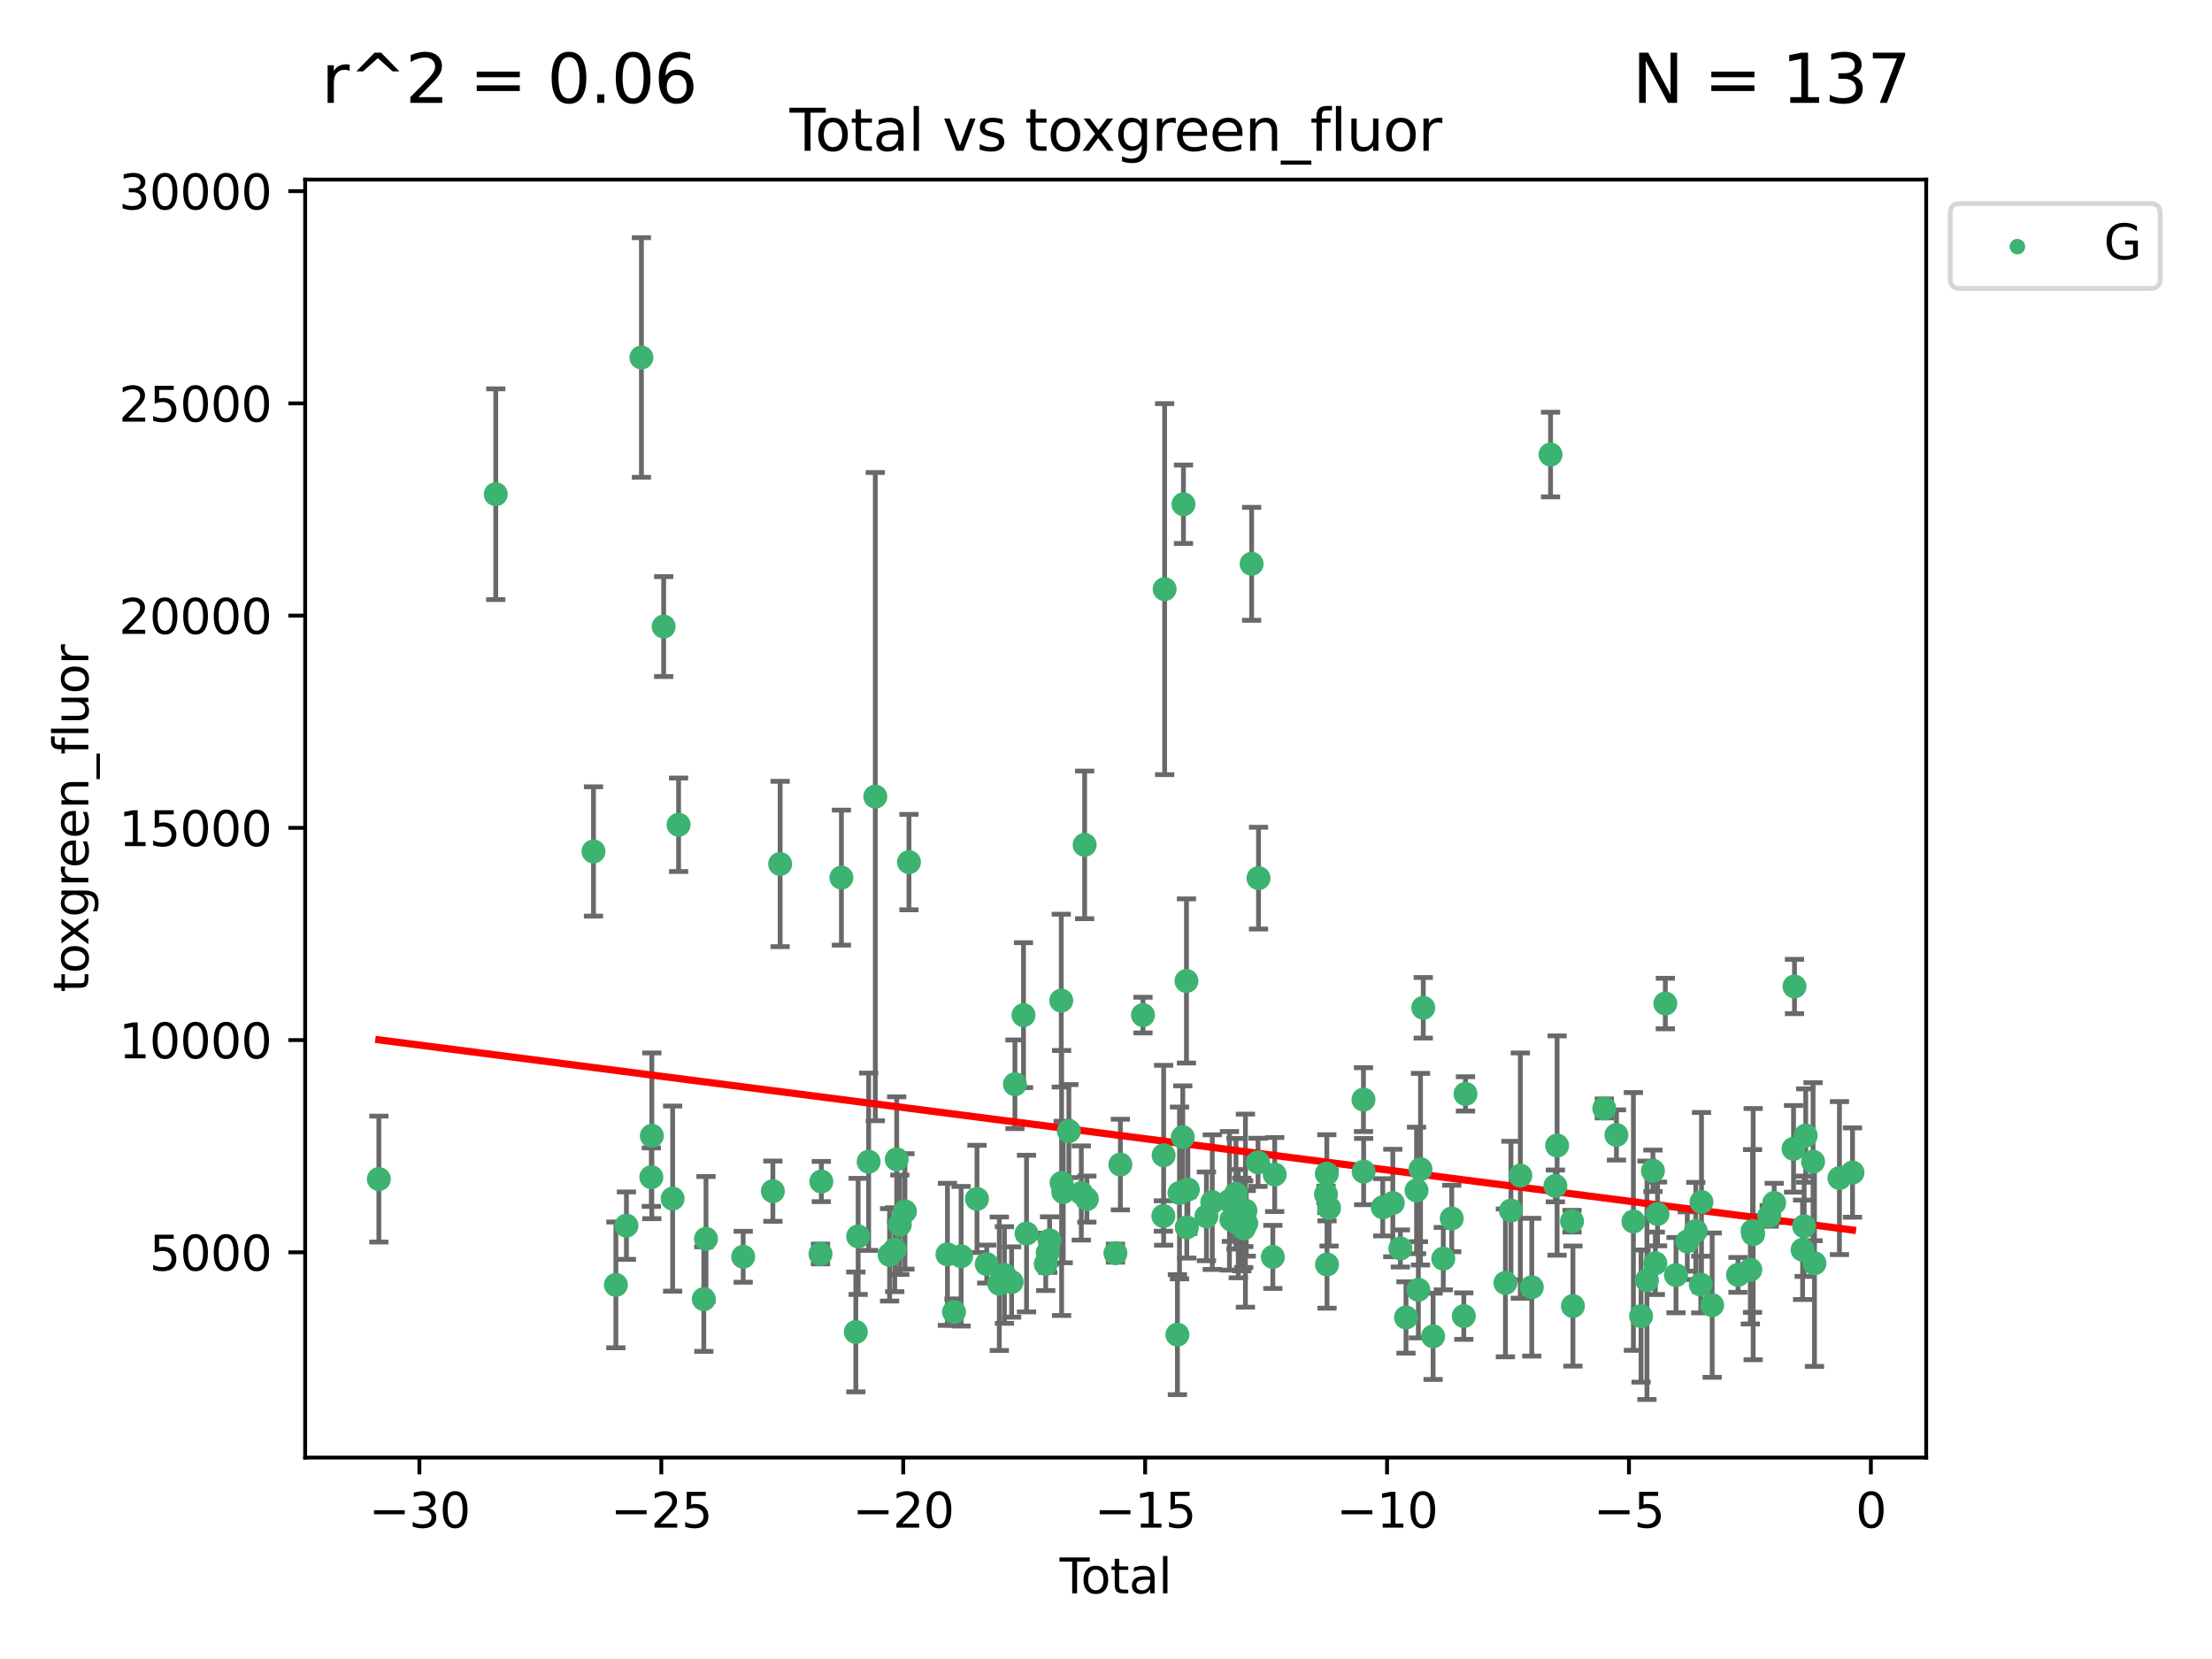 <?xml version="1.0" encoding="utf-8" standalone="no"?>
<!DOCTYPE svg PUBLIC "-//W3C//DTD SVG 1.1//EN"
  "http://www.w3.org/Graphics/SVG/1.1/DTD/svg11.dtd">
<svg xmlns:xlink="http://www.w3.org/1999/xlink" width="460.8pt" height="345.6pt" viewBox="0 0 460.8 345.6" xmlns="http://www.w3.org/2000/svg" version="1.1">
 <defs>
  <style type="text/css">*{stroke-linejoin: round; stroke-linecap: butt}</style>
 </defs>
 <g id="figure_1">
  <g id="patch_1">
   <path d="M 0 345.6 
L 460.8 345.6 
L 460.8 0 
L 0 0 
z
" style="fill: #ffffff"/>
  </g>
  <g id="axes_1">
   <g id="patch_2">
    <path d="M 63.571 303.64 
L 401.26 303.64 
L 401.26 37.411 
L 63.571 37.411 
z
" style="fill: #ffffff"/>
   </g>
   <g id="PathCollection_1">
    <defs>
     <path id="m2016e0a12a" d="M 0 1.118 
C 0.297 1.118 0.581 1 0.791 0.791 
C 1 0.581 1.118 0.297 1.118 0 
C 1.118 -0.297 1 -0.581 0.791 -0.791 
C 0.581 -1 0.297 -1.118 0 -1.118 
C -0.297 -1.118 -0.581 -1 -0.791 -0.791 
C -1 -0.581 -1.118 -0.297 -1.118 0 
C -1.118 0.297 -1 0.581 -0.791 0.791 
C -0.581 1 -0.297 1.118 0 1.118 
z
" style="stroke: #3cb371"/>
    </defs>
    <g clip-path="url(#p3e22fd0f6d)">
     <use xlink:href="#m2016e0a12a" x="78.921" y="245.624" style="fill: #3cb371; stroke: #3cb371"/>
     <use xlink:href="#m2016e0a12a" x="103.276" y="102.953" style="fill: #3cb371; stroke: #3cb371"/>
     <use xlink:href="#m2016e0a12a" x="123.634" y="177.369" style="fill: #3cb371; stroke: #3cb371"/>
     <use xlink:href="#m2016e0a12a" x="128.3" y="267.669" style="fill: #3cb371; stroke: #3cb371"/>
     <use xlink:href="#m2016e0a12a" x="130.497" y="255.323" style="fill: #3cb371; stroke: #3cb371"/>
     <use xlink:href="#m2016e0a12a" x="133.618" y="74.47" style="fill: #3cb371; stroke: #3cb371"/>
     <use xlink:href="#m2016e0a12a" x="135.687" y="245.22" style="fill: #3cb371; stroke: #3cb371"/>
     <use xlink:href="#m2016e0a12a" x="135.792" y="236.609" style="fill: #3cb371; stroke: #3cb371"/>
     <use xlink:href="#m2016e0a12a" x="138.255" y="130.526" style="fill: #3cb371; stroke: #3cb371"/>
     <use xlink:href="#m2016e0a12a" x="140.121" y="249.69" style="fill: #3cb371; stroke: #3cb371"/>
     <use xlink:href="#m2016e0a12a" x="141.363" y="171.816" style="fill: #3cb371; stroke: #3cb371"/>
     <use xlink:href="#m2016e0a12a" x="146.617" y="270.629" style="fill: #3cb371; stroke: #3cb371"/>
     <use xlink:href="#m2016e0a12a" x="147.072" y="258.077" style="fill: #3cb371; stroke: #3cb371"/>
     <use xlink:href="#m2016e0a12a" x="154.821" y="261.807" style="fill: #3cb371; stroke: #3cb371"/>
     <use xlink:href="#m2016e0a12a" x="161.004" y="248.141" style="fill: #3cb371; stroke: #3cb371"/>
     <use xlink:href="#m2016e0a12a" x="162.516" y="179.983" style="fill: #3cb371; stroke: #3cb371"/>
     <use xlink:href="#m2016e0a12a" x="170.927" y="261.224" style="fill: #3cb371; stroke: #3cb371"/>
     <use xlink:href="#m2016e0a12a" x="171.099" y="246.134" style="fill: #3cb371; stroke: #3cb371"/>
     <use xlink:href="#m2016e0a12a" x="175.282" y="182.822" style="fill: #3cb371; stroke: #3cb371"/>
     <use xlink:href="#m2016e0a12a" x="178.288" y="277.47" style="fill: #3cb371; stroke: #3cb371"/>
     <use xlink:href="#m2016e0a12a" x="178.772" y="257.565" style="fill: #3cb371; stroke: #3cb371"/>
     <use xlink:href="#m2016e0a12a" x="180.956" y="242.008" style="fill: #3cb371; stroke: #3cb371"/>
     <use xlink:href="#m2016e0a12a" x="182.342" y="165.953" style="fill: #3cb371; stroke: #3cb371"/>
     <use xlink:href="#m2016e0a12a" x="185.317" y="261.405" style="fill: #3cb371; stroke: #3cb371"/>
     <use xlink:href="#m2016e0a12a" x="186.386" y="260.334" style="fill: #3cb371; stroke: #3cb371"/>
     <use xlink:href="#m2016e0a12a" x="186.801" y="241.51" style="fill: #3cb371; stroke: #3cb371"/>
     <use xlink:href="#m2016e0a12a" x="187.446" y="255.127" style="fill: #3cb371; stroke: #3cb371"/>
     <use xlink:href="#m2016e0a12a" x="188.515" y="252.358" style="fill: #3cb371; stroke: #3cb371"/>
     <use xlink:href="#m2016e0a12a" x="189.355" y="179.592" style="fill: #3cb371; stroke: #3cb371"/>
     <use xlink:href="#m2016e0a12a" x="197.368" y="261.303" style="fill: #3cb371; stroke: #3cb371"/>
     <use xlink:href="#m2016e0a12a" x="198.735" y="273.305" style="fill: #3cb371; stroke: #3cb371"/>
     <use xlink:href="#m2016e0a12a" x="200.22" y="261.695" style="fill: #3cb371; stroke: #3cb371"/>
     <use xlink:href="#m2016e0a12a" x="203.522" y="249.758" style="fill: #3cb371; stroke: #3cb371"/>
     <use xlink:href="#m2016e0a12a" x="205.551" y="263.329" style="fill: #3cb371; stroke: #3cb371"/>
     <use xlink:href="#m2016e0a12a" x="208.176" y="267.422" style="fill: #3cb371; stroke: #3cb371"/>
     <use xlink:href="#m2016e0a12a" x="209.241" y="265.607" style="fill: #3cb371; stroke: #3cb371"/>
     <use xlink:href="#m2016e0a12a" x="210.74" y="267.063" style="fill: #3cb371; stroke: #3cb371"/>
     <use xlink:href="#m2016e0a12a" x="211.432" y="225.871" style="fill: #3cb371; stroke: #3cb371"/>
     <use xlink:href="#m2016e0a12a" x="213.212" y="211.474" style="fill: #3cb371; stroke: #3cb371"/>
     <use xlink:href="#m2016e0a12a" x="213.847" y="256.974" style="fill: #3cb371; stroke: #3cb371"/>
     <use xlink:href="#m2016e0a12a" x="217.846" y="263.314" style="fill: #3cb371; stroke: #3cb371"/>
     <use xlink:href="#m2016e0a12a" x="218.258" y="260.976" style="fill: #3cb371; stroke: #3cb371"/>
     <use xlink:href="#m2016e0a12a" x="218.647" y="258.405" style="fill: #3cb371; stroke: #3cb371"/>
     <use xlink:href="#m2016e0a12a" x="221.08" y="208.445" style="fill: #3cb371; stroke: #3cb371"/>
     <use xlink:href="#m2016e0a12a" x="221.151" y="246.44" style="fill: #3cb371; stroke: #3cb371"/>
     <use xlink:href="#m2016e0a12a" x="221.493" y="248.313" style="fill: #3cb371; stroke: #3cb371"/>
     <use xlink:href="#m2016e0a12a" x="222.664" y="235.626" style="fill: #3cb371; stroke: #3cb371"/>
     <use xlink:href="#m2016e0a12a" x="225.253" y="248.525" style="fill: #3cb371; stroke: #3cb371"/>
     <use xlink:href="#m2016e0a12a" x="225.951" y="175.999" style="fill: #3cb371; stroke: #3cb371"/>
     <use xlink:href="#m2016e0a12a" x="226.414" y="249.789" style="fill: #3cb371; stroke: #3cb371"/>
     <use xlink:href="#m2016e0a12a" x="232.367" y="261.054" style="fill: #3cb371; stroke: #3cb371"/>
     <use xlink:href="#m2016e0a12a" x="233.394" y="242.599" style="fill: #3cb371; stroke: #3cb371"/>
     <use xlink:href="#m2016e0a12a" x="238.104" y="211.461" style="fill: #3cb371; stroke: #3cb371"/>
     <use xlink:href="#m2016e0a12a" x="242.349" y="253.313" style="fill: #3cb371; stroke: #3cb371"/>
     <use xlink:href="#m2016e0a12a" x="242.407" y="240.662" style="fill: #3cb371; stroke: #3cb371"/>
     <use xlink:href="#m2016e0a12a" x="242.616" y="122.727" style="fill: #3cb371; stroke: #3cb371"/>
     <use xlink:href="#m2016e0a12a" x="245.273" y="278.031" style="fill: #3cb371; stroke: #3cb371"/>
     <use xlink:href="#m2016e0a12a" x="245.71" y="248.514" style="fill: #3cb371; stroke: #3cb371"/>
     <use xlink:href="#m2016e0a12a" x="246.394" y="236.891" style="fill: #3cb371; stroke: #3cb371"/>
     <use xlink:href="#m2016e0a12a" x="246.537" y="105.044" style="fill: #3cb371; stroke: #3cb371"/>
     <use xlink:href="#m2016e0a12a" x="247.16" y="204.351" style="fill: #3cb371; stroke: #3cb371"/>
     <use xlink:href="#m2016e0a12a" x="247.232" y="255.68" style="fill: #3cb371; stroke: #3cb371"/>
     <use xlink:href="#m2016e0a12a" x="247.458" y="247.803" style="fill: #3cb371; stroke: #3cb371"/>
     <use xlink:href="#m2016e0a12a" x="251.317" y="253.385" style="fill: #3cb371; stroke: #3cb371"/>
     <use xlink:href="#m2016e0a12a" x="252.539" y="250.426" style="fill: #3cb371; stroke: #3cb371"/>
     <use xlink:href="#m2016e0a12a" x="256.12" y="250.155" style="fill: #3cb371; stroke: #3cb371"/>
     <use xlink:href="#m2016e0a12a" x="256.521" y="254.095" style="fill: #3cb371; stroke: #3cb371"/>
     <use xlink:href="#m2016e0a12a" x="257.482" y="248.683" style="fill: #3cb371; stroke: #3cb371"/>
     <use xlink:href="#m2016e0a12a" x="257.95" y="254.91" style="fill: #3cb371; stroke: #3cb371"/>
     <use xlink:href="#m2016e0a12a" x="258.705" y="255.086" style="fill: #3cb371; stroke: #3cb371"/>
     <use xlink:href="#m2016e0a12a" x="259.076" y="255.019" style="fill: #3cb371; stroke: #3cb371"/>
     <use xlink:href="#m2016e0a12a" x="259.106" y="255.896" style="fill: #3cb371; stroke: #3cb371"/>
     <use xlink:href="#m2016e0a12a" x="259.447" y="252.2" style="fill: #3cb371; stroke: #3cb371"/>
     <use xlink:href="#m2016e0a12a" x="259.615" y="254.853" style="fill: #3cb371; stroke: #3cb371"/>
     <use xlink:href="#m2016e0a12a" x="260.736" y="117.454" style="fill: #3cb371; stroke: #3cb371"/>
     <use xlink:href="#m2016e0a12a" x="262.074" y="242.136" style="fill: #3cb371; stroke: #3cb371"/>
     <use xlink:href="#m2016e0a12a" x="262.174" y="182.93" style="fill: #3cb371; stroke: #3cb371"/>
     <use xlink:href="#m2016e0a12a" x="265.158" y="261.841" style="fill: #3cb371; stroke: #3cb371"/>
     <use xlink:href="#m2016e0a12a" x="265.547" y="244.678" style="fill: #3cb371; stroke: #3cb371"/>
     <use xlink:href="#m2016e0a12a" x="276.224" y="248.801" style="fill: #3cb371; stroke: #3cb371"/>
     <use xlink:href="#m2016e0a12a" x="276.398" y="244.498" style="fill: #3cb371; stroke: #3cb371"/>
     <use xlink:href="#m2016e0a12a" x="276.444" y="263.42" style="fill: #3cb371; stroke: #3cb371"/>
     <use xlink:href="#m2016e0a12a" x="276.865" y="251.639" style="fill: #3cb371; stroke: #3cb371"/>
     <use xlink:href="#m2016e0a12a" x="284.034" y="229.071" style="fill: #3cb371; stroke: #3cb371"/>
     <use xlink:href="#m2016e0a12a" x="284.072" y="244.065" style="fill: #3cb371; stroke: #3cb371"/>
     <use xlink:href="#m2016e0a12a" x="288.053" y="251.506" style="fill: #3cb371; stroke: #3cb371"/>
     <use xlink:href="#m2016e0a12a" x="290.149" y="250.606" style="fill: #3cb371; stroke: #3cb371"/>
     <use xlink:href="#m2016e0a12a" x="291.722" y="260.078" style="fill: #3cb371; stroke: #3cb371"/>
     <use xlink:href="#m2016e0a12a" x="292.894" y="274.452" style="fill: #3cb371; stroke: #3cb371"/>
     <use xlink:href="#m2016e0a12a" x="295.092" y="247.987" style="fill: #3cb371; stroke: #3cb371"/>
     <use xlink:href="#m2016e0a12a" x="295.472" y="268.692" style="fill: #3cb371; stroke: #3cb371"/>
     <use xlink:href="#m2016e0a12a" x="295.918" y="243.564" style="fill: #3cb371; stroke: #3cb371"/>
     <use xlink:href="#m2016e0a12a" x="296.493" y="209.94" style="fill: #3cb371; stroke: #3cb371"/>
     <use xlink:href="#m2016e0a12a" x="298.542" y="278.383" style="fill: #3cb371; stroke: #3cb371"/>
     <use xlink:href="#m2016e0a12a" x="300.664" y="262.197" style="fill: #3cb371; stroke: #3cb371"/>
     <use xlink:href="#m2016e0a12a" x="302.426" y="253.827" style="fill: #3cb371; stroke: #3cb371"/>
     <use xlink:href="#m2016e0a12a" x="304.94" y="274.169" style="fill: #3cb371; stroke: #3cb371"/>
     <use xlink:href="#m2016e0a12a" x="305.286" y="227.879" style="fill: #3cb371; stroke: #3cb371"/>
     <use xlink:href="#m2016e0a12a" x="313.606" y="267.252" style="fill: #3cb371; stroke: #3cb371"/>
     <use xlink:href="#m2016e0a12a" x="314.756" y="252.181" style="fill: #3cb371; stroke: #3cb371"/>
     <use xlink:href="#m2016e0a12a" x="316.715" y="244.897" style="fill: #3cb371; stroke: #3cb371"/>
     <use xlink:href="#m2016e0a12a" x="319.098" y="268.149" style="fill: #3cb371; stroke: #3cb371"/>
     <use xlink:href="#m2016e0a12a" x="323.006" y="94.692" style="fill: #3cb371; stroke: #3cb371"/>
     <use xlink:href="#m2016e0a12a" x="324.012" y="247.048" style="fill: #3cb371; stroke: #3cb371"/>
     <use xlink:href="#m2016e0a12a" x="324.374" y="238.638" style="fill: #3cb371; stroke: #3cb371"/>
     <use xlink:href="#m2016e0a12a" x="327.479" y="254.4" style="fill: #3cb371; stroke: #3cb371"/>
     <use xlink:href="#m2016e0a12a" x="327.67" y="272.074" style="fill: #3cb371; stroke: #3cb371"/>
     <use xlink:href="#m2016e0a12a" x="334.206" y="230.914" style="fill: #3cb371; stroke: #3cb371"/>
     <use xlink:href="#m2016e0a12a" x="336.735" y="236.432" style="fill: #3cb371; stroke: #3cb371"/>
     <use xlink:href="#m2016e0a12a" x="340.268" y="254.448" style="fill: #3cb371; stroke: #3cb371"/>
     <use xlink:href="#m2016e0a12a" x="341.863" y="274.162" style="fill: #3cb371; stroke: #3cb371"/>
     <use xlink:href="#m2016e0a12a" x="343.087" y="266.705" style="fill: #3cb371; stroke: #3cb371"/>
     <use xlink:href="#m2016e0a12a" x="344.334" y="243.901" style="fill: #3cb371; stroke: #3cb371"/>
     <use xlink:href="#m2016e0a12a" x="344.839" y="263.168" style="fill: #3cb371; stroke: #3cb371"/>
     <use xlink:href="#m2016e0a12a" x="345.293" y="252.886" style="fill: #3cb371; stroke: #3cb371"/>
     <use xlink:href="#m2016e0a12a" x="346.919" y="209.052" style="fill: #3cb371; stroke: #3cb371"/>
     <use xlink:href="#m2016e0a12a" x="349.141" y="265.632" style="fill: #3cb371; stroke: #3cb371"/>
     <use xlink:href="#m2016e0a12a" x="351.493" y="258.625" style="fill: #3cb371; stroke: #3cb371"/>
     <use xlink:href="#m2016e0a12a" x="353.26" y="256.438" style="fill: #3cb371; stroke: #3cb371"/>
     <use xlink:href="#m2016e0a12a" x="354.299" y="267.599" style="fill: #3cb371; stroke: #3cb371"/>
     <use xlink:href="#m2016e0a12a" x="354.453" y="250.403" style="fill: #3cb371; stroke: #3cb371"/>
     <use xlink:href="#m2016e0a12a" x="356.676" y="271.887" style="fill: #3cb371; stroke: #3cb371"/>
     <use xlink:href="#m2016e0a12a" x="362.055" y="265.58" style="fill: #3cb371; stroke: #3cb371"/>
     <use xlink:href="#m2016e0a12a" x="364.628" y="264.517" style="fill: #3cb371; stroke: #3cb371"/>
     <use xlink:href="#m2016e0a12a" x="365.088" y="256.437" style="fill: #3cb371; stroke: #3cb371"/>
     <use xlink:href="#m2016e0a12a" x="365.216" y="257.086" style="fill: #3cb371; stroke: #3cb371"/>
     <use xlink:href="#m2016e0a12a" x="368.561" y="253.304" style="fill: #3cb371; stroke: #3cb371"/>
     <use xlink:href="#m2016e0a12a" x="369.598" y="250.588" style="fill: #3cb371; stroke: #3cb371"/>
     <use xlink:href="#m2016e0a12a" x="373.625" y="239.32" style="fill: #3cb371; stroke: #3cb371"/>
     <use xlink:href="#m2016e0a12a" x="373.828" y="205.503" style="fill: #3cb371; stroke: #3cb371"/>
     <use xlink:href="#m2016e0a12a" x="375.515" y="260.357" style="fill: #3cb371; stroke: #3cb371"/>
     <use xlink:href="#m2016e0a12a" x="375.839" y="255.455" style="fill: #3cb371; stroke: #3cb371"/>
     <use xlink:href="#m2016e0a12a" x="376.162" y="236.56" style="fill: #3cb371; stroke: #3cb371"/>
     <use xlink:href="#m2016e0a12a" x="377.694" y="242.003" style="fill: #3cb371; stroke: #3cb371"/>
     <use xlink:href="#m2016e0a12a" x="377.99" y="263.163" style="fill: #3cb371; stroke: #3cb371"/>
     <use xlink:href="#m2016e0a12a" x="383.192" y="245.416" style="fill: #3cb371; stroke: #3cb371"/>
     <use xlink:href="#m2016e0a12a" x="385.911" y="244.263" style="fill: #3cb371; stroke: #3cb371"/>
    </g>
   </g>
   <g id="matplotlib.axis_1">
    <g id="xtick_1">
     <g id="line2d_1">
      <defs>
       <path id="mb2874b79a5" d="M 0 0 
L 0 3.5 
" style="stroke: #000000; stroke-width: 0.8"/>
      </defs>
      <g>
       <use xlink:href="#mb2874b79a5" x="87.369" y="303.64" style="stroke: #000000; stroke-width: 0.8"/>
      </g>
     </g>
     <g id="text_1">
      <!-- −30 -->
      <g transform="translate(76.817 318.238)scale(0.1 -0.1)">
       <defs>
        <path id="DejaVuSans-2212" d="M 678 2272 
L 4684 2272 
L 4684 1741 
L 678 1741 
L 678 2272 
z
" transform="scale(0.016)"/>
        <path id="DejaVuSans-33" d="M 2597 2516 
Q 3050 2419 3304 2112 
Q 3559 1806 3559 1356 
Q 3559 666 3084 287 
Q 2609 -91 1734 -91 
Q 1441 -91 1130 -33 
Q 819 25 488 141 
L 488 750 
Q 750 597 1062 519 
Q 1375 441 1716 441 
Q 2309 441 2620 675 
Q 2931 909 2931 1356 
Q 2931 1769 2642 2001 
Q 2353 2234 1838 2234 
L 1294 2234 
L 1294 2753 
L 1863 2753 
Q 2328 2753 2575 2939 
Q 2822 3125 2822 3475 
Q 2822 3834 2567 4026 
Q 2313 4219 1838 4219 
Q 1578 4219 1281 4162 
Q 984 4106 628 3988 
L 628 4550 
Q 988 4650 1302 4700 
Q 1616 4750 1894 4750 
Q 2613 4750 3031 4423 
Q 3450 4097 3450 3541 
Q 3450 3153 3228 2886 
Q 3006 2619 2597 2516 
z
" transform="scale(0.016)"/>
        <path id="DejaVuSans-30" d="M 2034 4250 
Q 1547 4250 1301 3770 
Q 1056 3291 1056 2328 
Q 1056 1369 1301 889 
Q 1547 409 2034 409 
Q 2525 409 2770 889 
Q 3016 1369 3016 2328 
Q 3016 3291 2770 3770 
Q 2525 4250 2034 4250 
z
M 2034 4750 
Q 2819 4750 3233 4129 
Q 3647 3509 3647 2328 
Q 3647 1150 3233 529 
Q 2819 -91 2034 -91 
Q 1250 -91 836 529 
Q 422 1150 422 2328 
Q 422 3509 836 4129 
Q 1250 4750 2034 4750 
z
" transform="scale(0.016)"/>
       </defs>
       <use xlink:href="#DejaVuSans-2212"/>
       <use xlink:href="#DejaVuSans-33" x="83.789"/>
       <use xlink:href="#DejaVuSans-30" x="147.412"/>
      </g>
     </g>
    </g>
    <g id="xtick_2">
     <g id="line2d_2">
      <g>
       <use xlink:href="#mb2874b79a5" x="137.764" y="303.64" style="stroke: #000000; stroke-width: 0.8"/>
      </g>
     </g>
     <g id="text_2">
      <!-- −25 -->
      <g transform="translate(127.212 318.238)scale(0.1 -0.1)">
       <defs>
        <path id="DejaVuSans-32" d="M 1228 531 
L 3431 531 
L 3431 0 
L 469 0 
L 469 531 
Q 828 903 1448 1529 
Q 2069 2156 2228 2338 
Q 2531 2678 2651 2914 
Q 2772 3150 2772 3378 
Q 2772 3750 2511 3984 
Q 2250 4219 1831 4219 
Q 1534 4219 1204 4116 
Q 875 4013 500 3803 
L 500 4441 
Q 881 4594 1212 4672 
Q 1544 4750 1819 4750 
Q 2544 4750 2975 4387 
Q 3406 4025 3406 3419 
Q 3406 3131 3298 2873 
Q 3191 2616 2906 2266 
Q 2828 2175 2409 1742 
Q 1991 1309 1228 531 
z
" transform="scale(0.016)"/>
        <path id="DejaVuSans-35" d="M 691 4666 
L 3169 4666 
L 3169 4134 
L 1269 4134 
L 1269 2991 
Q 1406 3038 1543 3061 
Q 1681 3084 1819 3084 
Q 2600 3084 3056 2656 
Q 3513 2228 3513 1497 
Q 3513 744 3044 326 
Q 2575 -91 1722 -91 
Q 1428 -91 1123 -41 
Q 819 9 494 109 
L 494 744 
Q 775 591 1075 516 
Q 1375 441 1709 441 
Q 2250 441 2565 725 
Q 2881 1009 2881 1497 
Q 2881 1984 2565 2268 
Q 2250 2553 1709 2553 
Q 1456 2553 1204 2497 
Q 953 2441 691 2322 
L 691 4666 
z
" transform="scale(0.016)"/>
       </defs>
       <use xlink:href="#DejaVuSans-2212"/>
       <use xlink:href="#DejaVuSans-32" x="83.789"/>
       <use xlink:href="#DejaVuSans-35" x="147.412"/>
      </g>
     </g>
    </g>
    <g id="xtick_3">
     <g id="line2d_3">
      <g>
       <use xlink:href="#mb2874b79a5" x="188.159" y="303.64" style="stroke: #000000; stroke-width: 0.8"/>
      </g>
     </g>
     <g id="text_3">
      <!-- −20 -->
      <g transform="translate(177.607 318.238)scale(0.1 -0.1)">
       <use xlink:href="#DejaVuSans-2212"/>
       <use xlink:href="#DejaVuSans-32" x="83.789"/>
       <use xlink:href="#DejaVuSans-30" x="147.412"/>
      </g>
     </g>
    </g>
    <g id="xtick_4">
     <g id="line2d_4">
      <g>
       <use xlink:href="#mb2874b79a5" x="238.554" y="303.64" style="stroke: #000000; stroke-width: 0.8"/>
      </g>
     </g>
     <g id="text_4">
      <!-- −15 -->
      <g transform="translate(228.002 318.238)scale(0.1 -0.1)">
       <defs>
        <path id="DejaVuSans-31" d="M 794 531 
L 1825 531 
L 1825 4091 
L 703 3866 
L 703 4441 
L 1819 4666 
L 2450 4666 
L 2450 531 
L 3481 531 
L 3481 0 
L 794 0 
L 794 531 
z
" transform="scale(0.016)"/>
       </defs>
       <use xlink:href="#DejaVuSans-2212"/>
       <use xlink:href="#DejaVuSans-31" x="83.789"/>
       <use xlink:href="#DejaVuSans-35" x="147.412"/>
      </g>
     </g>
    </g>
    <g id="xtick_5">
     <g id="line2d_5">
      <g>
       <use xlink:href="#mb2874b79a5" x="288.949" y="303.64" style="stroke: #000000; stroke-width: 0.8"/>
      </g>
     </g>
     <g id="text_5">
      <!-- −10 -->
      <g transform="translate(278.397 318.238)scale(0.1 -0.1)">
       <use xlink:href="#DejaVuSans-2212"/>
       <use xlink:href="#DejaVuSans-31" x="83.789"/>
       <use xlink:href="#DejaVuSans-30" x="147.412"/>
      </g>
     </g>
    </g>
    <g id="xtick_6">
     <g id="line2d_6">
      <g>
       <use xlink:href="#mb2874b79a5" x="339.344" y="303.64" style="stroke: #000000; stroke-width: 0.8"/>
      </g>
     </g>
     <g id="text_6">
      <!-- −5 -->
      <g transform="translate(331.973 318.238)scale(0.1 -0.1)">
       <use xlink:href="#DejaVuSans-2212"/>
       <use xlink:href="#DejaVuSans-35" x="83.789"/>
      </g>
     </g>
    </g>
    <g id="xtick_7">
     <g id="line2d_7">
      <g>
       <use xlink:href="#mb2874b79a5" x="389.739" y="303.64" style="stroke: #000000; stroke-width: 0.8"/>
      </g>
     </g>
     <g id="text_7">
      <!-- 0 -->
      <g transform="translate(386.558 318.238)scale(0.1 -0.1)">
       <use xlink:href="#DejaVuSans-30"/>
      </g>
     </g>
    </g>
    <g id="text_8">
     <!-- Total -->
     <g transform="translate(220.739 331.917)scale(0.1 -0.1)">
      <defs>
       <path id="DejaVuSans-54" d="M -19 4666 
L 3928 4666 
L 3928 4134 
L 2272 4134 
L 2272 0 
L 1638 0 
L 1638 4134 
L -19 4134 
L -19 4666 
z
" transform="scale(0.016)"/>
       <path id="DejaVuSans-6f" d="M 1959 3097 
Q 1497 3097 1228 2736 
Q 959 2375 959 1747 
Q 959 1119 1226 758 
Q 1494 397 1959 397 
Q 2419 397 2687 759 
Q 2956 1122 2956 1747 
Q 2956 2369 2687 2733 
Q 2419 3097 1959 3097 
z
M 1959 3584 
Q 2709 3584 3137 3096 
Q 3566 2609 3566 1747 
Q 3566 888 3137 398 
Q 2709 -91 1959 -91 
Q 1206 -91 779 398 
Q 353 888 353 1747 
Q 353 2609 779 3096 
Q 1206 3584 1959 3584 
z
" transform="scale(0.016)"/>
       <path id="DejaVuSans-74" d="M 1172 4494 
L 1172 3500 
L 2356 3500 
L 2356 3053 
L 1172 3053 
L 1172 1153 
Q 1172 725 1289 603 
Q 1406 481 1766 481 
L 2356 481 
L 2356 0 
L 1766 0 
Q 1100 0 847 248 
Q 594 497 594 1153 
L 594 3053 
L 172 3053 
L 172 3500 
L 594 3500 
L 594 4494 
L 1172 4494 
z
" transform="scale(0.016)"/>
       <path id="DejaVuSans-61" d="M 2194 1759 
Q 1497 1759 1228 1600 
Q 959 1441 959 1056 
Q 959 750 1161 570 
Q 1363 391 1709 391 
Q 2188 391 2477 730 
Q 2766 1069 2766 1631 
L 2766 1759 
L 2194 1759 
z
M 3341 1997 
L 3341 0 
L 2766 0 
L 2766 531 
Q 2569 213 2275 61 
Q 1981 -91 1556 -91 
Q 1019 -91 701 211 
Q 384 513 384 1019 
Q 384 1609 779 1909 
Q 1175 2209 1959 2209 
L 2766 2209 
L 2766 2266 
Q 2766 2663 2505 2880 
Q 2244 3097 1772 3097 
Q 1472 3097 1187 3025 
Q 903 2953 641 2809 
L 641 3341 
Q 956 3463 1253 3523 
Q 1550 3584 1831 3584 
Q 2591 3584 2966 3190 
Q 3341 2797 3341 1997 
z
" transform="scale(0.016)"/>
       <path id="DejaVuSans-6c" d="M 603 4863 
L 1178 4863 
L 1178 0 
L 603 0 
L 603 4863 
z
" transform="scale(0.016)"/>
      </defs>
      <use xlink:href="#DejaVuSans-54"/>
      <use xlink:href="#DejaVuSans-6f" x="44.084"/>
      <use xlink:href="#DejaVuSans-74" x="105.266"/>
      <use xlink:href="#DejaVuSans-61" x="144.475"/>
      <use xlink:href="#DejaVuSans-6c" x="205.754"/>
     </g>
    </g>
   </g>
   <g id="matplotlib.axis_2">
    <g id="ytick_1">
     <g id="line2d_8">
      <defs>
       <path id="m5a07e285b9" d="M 0 0 
L -3.5 0 
" style="stroke: #000000; stroke-width: 0.8"/>
      </defs>
      <g>
       <use xlink:href="#m5a07e285b9" x="63.571" y="260.882" style="stroke: #000000; stroke-width: 0.8"/>
      </g>
     </g>
     <g id="text_9">
      <!-- 5000 -->
      <g transform="translate(31.121 264.681)scale(0.1 -0.1)">
       <use xlink:href="#DejaVuSans-35"/>
       <use xlink:href="#DejaVuSans-30" x="63.623"/>
       <use xlink:href="#DejaVuSans-30" x="127.246"/>
       <use xlink:href="#DejaVuSans-30" x="190.869"/>
      </g>
     </g>
    </g>
    <g id="ytick_2">
     <g id="line2d_9">
      <g>
       <use xlink:href="#m5a07e285b9" x="63.571" y="216.67" style="stroke: #000000; stroke-width: 0.8"/>
      </g>
     </g>
     <g id="text_10">
      <!-- 10000 -->
      <g transform="translate(24.759 220.469)scale(0.1 -0.1)">
       <use xlink:href="#DejaVuSans-31"/>
       <use xlink:href="#DejaVuSans-30" x="63.623"/>
       <use xlink:href="#DejaVuSans-30" x="127.246"/>
       <use xlink:href="#DejaVuSans-30" x="190.869"/>
       <use xlink:href="#DejaVuSans-30" x="254.492"/>
      </g>
     </g>
    </g>
    <g id="ytick_3">
     <g id="line2d_10">
      <g>
       <use xlink:href="#m5a07e285b9" x="63.571" y="172.458" style="stroke: #000000; stroke-width: 0.8"/>
      </g>
     </g>
     <g id="text_11">
      <!-- 15000 -->
      <g transform="translate(24.759 176.257)scale(0.1 -0.1)">
       <use xlink:href="#DejaVuSans-31"/>
       <use xlink:href="#DejaVuSans-35" x="63.623"/>
       <use xlink:href="#DejaVuSans-30" x="127.246"/>
       <use xlink:href="#DejaVuSans-30" x="190.869"/>
       <use xlink:href="#DejaVuSans-30" x="254.492"/>
      </g>
     </g>
    </g>
    <g id="ytick_4">
     <g id="line2d_11">
      <g>
       <use xlink:href="#m5a07e285b9" x="63.571" y="128.246" style="stroke: #000000; stroke-width: 0.8"/>
      </g>
     </g>
     <g id="text_12">
      <!-- 20000 -->
      <g transform="translate(24.759 132.045)scale(0.1 -0.1)">
       <use xlink:href="#DejaVuSans-32"/>
       <use xlink:href="#DejaVuSans-30" x="63.623"/>
       <use xlink:href="#DejaVuSans-30" x="127.246"/>
       <use xlink:href="#DejaVuSans-30" x="190.869"/>
       <use xlink:href="#DejaVuSans-30" x="254.492"/>
      </g>
     </g>
    </g>
    <g id="ytick_5">
     <g id="line2d_12">
      <g>
       <use xlink:href="#m5a07e285b9" x="63.571" y="84.034" style="stroke: #000000; stroke-width: 0.8"/>
      </g>
     </g>
     <g id="text_13">
      <!-- 25000 -->
      <g transform="translate(24.759 87.833)scale(0.1 -0.1)">
       <use xlink:href="#DejaVuSans-32"/>
       <use xlink:href="#DejaVuSans-35" x="63.623"/>
       <use xlink:href="#DejaVuSans-30" x="127.246"/>
       <use xlink:href="#DejaVuSans-30" x="190.869"/>
       <use xlink:href="#DejaVuSans-30" x="254.492"/>
      </g>
     </g>
    </g>
    <g id="ytick_6">
     <g id="line2d_13">
      <g>
       <use xlink:href="#m5a07e285b9" x="63.571" y="39.821" style="stroke: #000000; stroke-width: 0.8"/>
      </g>
     </g>
     <g id="text_14">
      <!-- 30000 -->
      <g transform="translate(24.759 43.621)scale(0.1 -0.1)">
       <use xlink:href="#DejaVuSans-33"/>
       <use xlink:href="#DejaVuSans-30" x="63.623"/>
       <use xlink:href="#DejaVuSans-30" x="127.246"/>
       <use xlink:href="#DejaVuSans-30" x="190.869"/>
       <use xlink:href="#DejaVuSans-30" x="254.492"/>
      </g>
     </g>
    </g>
    <g id="text_15">
     <!-- toxgreen_fluor -->
     <g transform="translate(18.401 206.72)rotate(-90)scale(0.1 -0.1)">
      <defs>
       <path id="DejaVuSans-78" d="M 3513 3500 
L 2247 1797 
L 3578 0 
L 2900 0 
L 1881 1375 
L 863 0 
L 184 0 
L 1544 1831 
L 300 3500 
L 978 3500 
L 1906 2253 
L 2834 3500 
L 3513 3500 
z
" transform="scale(0.016)"/>
       <path id="DejaVuSans-67" d="M 2906 1791 
Q 2906 2416 2648 2759 
Q 2391 3103 1925 3103 
Q 1463 3103 1205 2759 
Q 947 2416 947 1791 
Q 947 1169 1205 825 
Q 1463 481 1925 481 
Q 2391 481 2648 825 
Q 2906 1169 2906 1791 
z
M 3481 434 
Q 3481 -459 3084 -895 
Q 2688 -1331 1869 -1331 
Q 1566 -1331 1297 -1286 
Q 1028 -1241 775 -1147 
L 775 -588 
Q 1028 -725 1275 -790 
Q 1522 -856 1778 -856 
Q 2344 -856 2625 -561 
Q 2906 -266 2906 331 
L 2906 616 
Q 2728 306 2450 153 
Q 2172 0 1784 0 
Q 1141 0 747 490 
Q 353 981 353 1791 
Q 353 2603 747 3093 
Q 1141 3584 1784 3584 
Q 2172 3584 2450 3431 
Q 2728 3278 2906 2969 
L 2906 3500 
L 3481 3500 
L 3481 434 
z
" transform="scale(0.016)"/>
       <path id="DejaVuSans-72" d="M 2631 2963 
Q 2534 3019 2420 3045 
Q 2306 3072 2169 3072 
Q 1681 3072 1420 2755 
Q 1159 2438 1159 1844 
L 1159 0 
L 581 0 
L 581 3500 
L 1159 3500 
L 1159 2956 
Q 1341 3275 1631 3429 
Q 1922 3584 2338 3584 
Q 2397 3584 2469 3576 
Q 2541 3569 2628 3553 
L 2631 2963 
z
" transform="scale(0.016)"/>
       <path id="DejaVuSans-65" d="M 3597 1894 
L 3597 1613 
L 953 1613 
Q 991 1019 1311 708 
Q 1631 397 2203 397 
Q 2534 397 2845 478 
Q 3156 559 3463 722 
L 3463 178 
Q 3153 47 2828 -22 
Q 2503 -91 2169 -91 
Q 1331 -91 842 396 
Q 353 884 353 1716 
Q 353 2575 817 3079 
Q 1281 3584 2069 3584 
Q 2775 3584 3186 3129 
Q 3597 2675 3597 1894 
z
M 3022 2063 
Q 3016 2534 2758 2815 
Q 2500 3097 2075 3097 
Q 1594 3097 1305 2825 
Q 1016 2553 972 2059 
L 3022 2063 
z
" transform="scale(0.016)"/>
       <path id="DejaVuSans-6e" d="M 3513 2113 
L 3513 0 
L 2938 0 
L 2938 2094 
Q 2938 2591 2744 2837 
Q 2550 3084 2163 3084 
Q 1697 3084 1428 2787 
Q 1159 2491 1159 1978 
L 1159 0 
L 581 0 
L 581 3500 
L 1159 3500 
L 1159 2956 
Q 1366 3272 1645 3428 
Q 1925 3584 2291 3584 
Q 2894 3584 3203 3211 
Q 3513 2838 3513 2113 
z
" transform="scale(0.016)"/>
       <path id="DejaVuSans-5f" d="M 3263 -1063 
L 3263 -1509 
L -63 -1509 
L -63 -1063 
L 3263 -1063 
z
" transform="scale(0.016)"/>
       <path id="DejaVuSans-66" d="M 2375 4863 
L 2375 4384 
L 1825 4384 
Q 1516 4384 1395 4259 
Q 1275 4134 1275 3809 
L 1275 3500 
L 2222 3500 
L 2222 3053 
L 1275 3053 
L 1275 0 
L 697 0 
L 697 3053 
L 147 3053 
L 147 3500 
L 697 3500 
L 697 3744 
Q 697 4328 969 4595 
Q 1241 4863 1831 4863 
L 2375 4863 
z
" transform="scale(0.016)"/>
       <path id="DejaVuSans-75" d="M 544 1381 
L 544 3500 
L 1119 3500 
L 1119 1403 
Q 1119 906 1312 657 
Q 1506 409 1894 409 
Q 2359 409 2629 706 
Q 2900 1003 2900 1516 
L 2900 3500 
L 3475 3500 
L 3475 0 
L 2900 0 
L 2900 538 
Q 2691 219 2414 64 
Q 2138 -91 1772 -91 
Q 1169 -91 856 284 
Q 544 659 544 1381 
z
M 1991 3584 
L 1991 3584 
z
" transform="scale(0.016)"/>
      </defs>
      <use xlink:href="#DejaVuSans-74"/>
      <use xlink:href="#DejaVuSans-6f" x="39.209"/>
      <use xlink:href="#DejaVuSans-78" x="97.266"/>
      <use xlink:href="#DejaVuSans-67" x="156.445"/>
      <use xlink:href="#DejaVuSans-72" x="219.922"/>
      <use xlink:href="#DejaVuSans-65" x="258.785"/>
      <use xlink:href="#DejaVuSans-65" x="320.309"/>
      <use xlink:href="#DejaVuSans-6e" x="381.832"/>
      <use xlink:href="#DejaVuSans-5f" x="445.211"/>
      <use xlink:href="#DejaVuSans-66" x="495.211"/>
      <use xlink:href="#DejaVuSans-6c" x="530.416"/>
      <use xlink:href="#DejaVuSans-75" x="558.199"/>
      <use xlink:href="#DejaVuSans-6f" x="621.578"/>
      <use xlink:href="#DejaVuSans-72" x="682.76"/>
     </g>
    </g>
   </g>
   <g id="LineCollection_1">
    <path d="M 78.921 258.744 
L 78.921 232.505 
" clip-path="url(#p3e22fd0f6d)" style="fill: none; stroke: #696969"/>
    <path d="M 103.276 124.902 
L 103.276 81.004 
" clip-path="url(#p3e22fd0f6d)" style="fill: none; stroke: #696969"/>
    <path d="M 123.634 190.836 
L 123.634 163.903 
" clip-path="url(#p3e22fd0f6d)" style="fill: none; stroke: #696969"/>
    <path d="M 128.3 280.768 
L 128.3 254.57 
" clip-path="url(#p3e22fd0f6d)" style="fill: none; stroke: #696969"/>
    <path d="M 130.497 262.348 
L 130.497 248.299 
" clip-path="url(#p3e22fd0f6d)" style="fill: none; stroke: #696969"/>
    <path d="M 133.618 99.428 
L 133.618 49.513 
" clip-path="url(#p3e22fd0f6d)" style="fill: none; stroke: #696969"/>
    <path d="M 135.687 251.314 
L 135.687 239.127 
" clip-path="url(#p3e22fd0f6d)" style="fill: none; stroke: #696969"/>
    <path d="M 135.792 253.869 
L 135.792 219.349 
" clip-path="url(#p3e22fd0f6d)" style="fill: none; stroke: #696969"/>
    <path d="M 138.255 140.929 
L 138.255 120.124 
" clip-path="url(#p3e22fd0f6d)" style="fill: none; stroke: #696969"/>
    <path d="M 140.121 268.972 
L 140.121 230.407 
" clip-path="url(#p3e22fd0f6d)" style="fill: none; stroke: #696969"/>
    <path d="M 141.363 181.551 
L 141.363 162.081 
" clip-path="url(#p3e22fd0f6d)" style="fill: none; stroke: #696969"/>
    <path d="M 146.617 281.517 
L 146.617 259.74 
" clip-path="url(#p3e22fd0f6d)" style="fill: none; stroke: #696969"/>
    <path d="M 147.072 271.063 
L 147.072 245.091 
" clip-path="url(#p3e22fd0f6d)" style="fill: none; stroke: #696969"/>
    <path d="M 154.821 267.111 
L 154.821 256.502 
" clip-path="url(#p3e22fd0f6d)" style="fill: none; stroke: #696969"/>
    <path d="M 161.004 254.418 
L 161.004 241.865 
" clip-path="url(#p3e22fd0f6d)" style="fill: none; stroke: #696969"/>
    <path d="M 162.516 197.205 
L 162.516 162.761 
" clip-path="url(#p3e22fd0f6d)" style="fill: none; stroke: #696969"/>
    <path d="M 170.927 263.282 
L 170.927 259.165 
" clip-path="url(#p3e22fd0f6d)" style="fill: none; stroke: #696969"/>
    <path d="M 171.099 250.324 
L 171.099 241.943 
" clip-path="url(#p3e22fd0f6d)" style="fill: none; stroke: #696969"/>
    <path d="M 175.282 196.882 
L 175.282 168.761 
" clip-path="url(#p3e22fd0f6d)" style="fill: none; stroke: #696969"/>
    <path d="M 178.288 289.948 
L 178.288 264.991 
" clip-path="url(#p3e22fd0f6d)" style="fill: none; stroke: #696969"/>
    <path d="M 178.772 269.659 
L 178.772 245.47 
" clip-path="url(#p3e22fd0f6d)" style="fill: none; stroke: #696969"/>
    <path d="M 180.956 260.482 
L 180.956 223.534 
" clip-path="url(#p3e22fd0f6d)" style="fill: none; stroke: #696969"/>
    <path d="M 182.342 233.468 
L 182.342 98.437 
" clip-path="url(#p3e22fd0f6d)" style="fill: none; stroke: #696969"/>
    <path d="M 185.317 271.03 
L 185.317 251.78 
" clip-path="url(#p3e22fd0f6d)" style="fill: none; stroke: #696969"/>
    <path d="M 186.386 269.078 
L 186.386 251.59 
" clip-path="url(#p3e22fd0f6d)" style="fill: none; stroke: #696969"/>
    <path d="M 186.801 254.531 
L 186.801 228.489 
" clip-path="url(#p3e22fd0f6d)" style="fill: none; stroke: #696969"/>
    <path d="M 187.446 265.473 
L 187.446 244.78 
" clip-path="url(#p3e22fd0f6d)" style="fill: none; stroke: #696969"/>
    <path d="M 188.515 264.376 
L 188.515 240.34 
" clip-path="url(#p3e22fd0f6d)" style="fill: none; stroke: #696969"/>
    <path d="M 189.355 189.529 
L 189.355 169.655 
" clip-path="url(#p3e22fd0f6d)" style="fill: none; stroke: #696969"/>
    <path d="M 197.368 276.098 
L 197.368 246.508 
" clip-path="url(#p3e22fd0f6d)" style="fill: none; stroke: #696969"/>
    <path d="M 198.735 276.022 
L 198.735 270.588 
" clip-path="url(#p3e22fd0f6d)" style="fill: none; stroke: #696969"/>
    <path d="M 200.22 276.233 
L 200.22 247.157 
" clip-path="url(#p3e22fd0f6d)" style="fill: none; stroke: #696969"/>
    <path d="M 203.522 260.929 
L 203.522 238.586 
" clip-path="url(#p3e22fd0f6d)" style="fill: none; stroke: #696969"/>
    <path d="M 205.551 267.282 
L 205.551 259.376 
" clip-path="url(#p3e22fd0f6d)" style="fill: none; stroke: #696969"/>
    <path d="M 208.176 281.325 
L 208.176 253.519 
" clip-path="url(#p3e22fd0f6d)" style="fill: none; stroke: #696969"/>
    <path d="M 209.241 275.672 
L 209.241 255.541 
" clip-path="url(#p3e22fd0f6d)" style="fill: none; stroke: #696969"/>
    <path d="M 210.74 274.39 
L 210.74 259.735 
" clip-path="url(#p3e22fd0f6d)" style="fill: none; stroke: #696969"/>
    <path d="M 211.432 235.105 
L 211.432 216.638 
" clip-path="url(#p3e22fd0f6d)" style="fill: none; stroke: #696969"/>
    <path d="M 213.212 226.565 
L 213.212 196.384 
" clip-path="url(#p3e22fd0f6d)" style="fill: none; stroke: #696969"/>
    <path d="M 213.847 273.288 
L 213.847 240.661 
" clip-path="url(#p3e22fd0f6d)" style="fill: none; stroke: #696969"/>
    <path d="M 217.846 268.839 
L 217.846 257.79 
" clip-path="url(#p3e22fd0f6d)" style="fill: none; stroke: #696969"/>
    <path d="M 218.258 265.059 
L 218.258 256.893 
" clip-path="url(#p3e22fd0f6d)" style="fill: none; stroke: #696969"/>
    <path d="M 218.647 263.319 
L 218.647 253.49 
" clip-path="url(#p3e22fd0f6d)" style="fill: none; stroke: #696969"/>
    <path d="M 221.08 226.445 
L 221.08 190.446 
" clip-path="url(#p3e22fd0f6d)" style="fill: none; stroke: #696969"/>
    <path d="M 221.151 274.042 
L 221.151 218.838 
" clip-path="url(#p3e22fd0f6d)" style="fill: none; stroke: #696969"/>
    <path d="M 221.493 263.052 
L 221.493 233.574 
" clip-path="url(#p3e22fd0f6d)" style="fill: none; stroke: #696969"/>
    <path d="M 222.664 245.314 
L 222.664 225.938 
" clip-path="url(#p3e22fd0f6d)" style="fill: none; stroke: #696969"/>
    <path d="M 225.253 258.336 
L 225.253 238.715 
" clip-path="url(#p3e22fd0f6d)" style="fill: none; stroke: #696969"/>
    <path d="M 225.951 191.377 
L 225.951 160.622 
" clip-path="url(#p3e22fd0f6d)" style="fill: none; stroke: #696969"/>
    <path d="M 226.414 254.585 
L 226.414 244.992 
" clip-path="url(#p3e22fd0f6d)" style="fill: none; stroke: #696969"/>
    <path d="M 232.367 262.932 
L 232.367 259.175 
" clip-path="url(#p3e22fd0f6d)" style="fill: none; stroke: #696969"/>
    <path d="M 233.394 252.041 
L 233.394 233.158 
" clip-path="url(#p3e22fd0f6d)" style="fill: none; stroke: #696969"/>
    <path d="M 238.104 215.177 
L 238.104 207.744 
" clip-path="url(#p3e22fd0f6d)" style="fill: none; stroke: #696969"/>
    <path d="M 242.349 256.482 
L 242.349 250.143 
" clip-path="url(#p3e22fd0f6d)" style="fill: none; stroke: #696969"/>
    <path d="M 242.407 259.397 
L 242.407 221.927 
" clip-path="url(#p3e22fd0f6d)" style="fill: none; stroke: #696969"/>
    <path d="M 242.616 161.374 
L 242.616 84.08 
" clip-path="url(#p3e22fd0f6d)" style="fill: none; stroke: #696969"/>
    <path d="M 245.273 290.529 
L 245.273 265.532 
" clip-path="url(#p3e22fd0f6d)" style="fill: none; stroke: #696969"/>
    <path d="M 245.71 266.408 
L 245.71 230.619 
" clip-path="url(#p3e22fd0f6d)" style="fill: none; stroke: #696969"/>
    <path d="M 246.394 247.581 
L 246.394 226.202 
" clip-path="url(#p3e22fd0f6d)" style="fill: none; stroke: #696969"/>
    <path d="M 246.537 113.211 
L 246.537 96.877 
" clip-path="url(#p3e22fd0f6d)" style="fill: none; stroke: #696969"/>
    <path d="M 247.16 221.449 
L 247.16 187.253 
" clip-path="url(#p3e22fd0f6d)" style="fill: none; stroke: #696969"/>
    <path d="M 247.232 262.079 
L 247.232 249.281 
" clip-path="url(#p3e22fd0f6d)" style="fill: none; stroke: #696969"/>
    <path d="M 247.458 256.939 
L 247.458 238.668 
" clip-path="url(#p3e22fd0f6d)" style="fill: none; stroke: #696969"/>
    <path d="M 251.317 262.626 
L 251.317 244.144 
" clip-path="url(#p3e22fd0f6d)" style="fill: none; stroke: #696969"/>
    <path d="M 252.539 264.449 
L 252.539 236.402 
" clip-path="url(#p3e22fd0f6d)" style="fill: none; stroke: #696969"/>
    <path d="M 256.12 264.592 
L 256.12 235.719 
" clip-path="url(#p3e22fd0f6d)" style="fill: none; stroke: #696969"/>
    <path d="M 256.521 258.608 
L 256.521 249.582 
" clip-path="url(#p3e22fd0f6d)" style="fill: none; stroke: #696969"/>
    <path d="M 257.482 260.197 
L 257.482 237.168 
" clip-path="url(#p3e22fd0f6d)" style="fill: none; stroke: #696969"/>
    <path d="M 257.95 266.188 
L 257.95 243.633 
" clip-path="url(#p3e22fd0f6d)" style="fill: none; stroke: #696969"/>
    <path d="M 258.705 264.734 
L 258.705 245.439 
" clip-path="url(#p3e22fd0f6d)" style="fill: none; stroke: #696969"/>
    <path d="M 259.076 264.046 
L 259.076 245.992 
" clip-path="url(#p3e22fd0f6d)" style="fill: none; stroke: #696969"/>
    <path d="M 259.106 259.681 
L 259.106 252.111 
" clip-path="url(#p3e22fd0f6d)" style="fill: none; stroke: #696969"/>
    <path d="M 259.447 272.312 
L 259.447 232.088 
" clip-path="url(#p3e22fd0f6d)" style="fill: none; stroke: #696969"/>
    <path d="M 259.615 261.682 
L 259.615 248.024 
" clip-path="url(#p3e22fd0f6d)" style="fill: none; stroke: #696969"/>
    <path d="M 260.736 129.221 
L 260.736 105.688 
" clip-path="url(#p3e22fd0f6d)" style="fill: none; stroke: #696969"/>
    <path d="M 262.074 247.149 
L 262.074 237.122 
" clip-path="url(#p3e22fd0f6d)" style="fill: none; stroke: #696969"/>
    <path d="M 262.174 193.526 
L 262.174 172.334 
" clip-path="url(#p3e22fd0f6d)" style="fill: none; stroke: #696969"/>
    <path d="M 265.158 268.417 
L 265.158 255.265 
" clip-path="url(#p3e22fd0f6d)" style="fill: none; stroke: #696969"/>
    <path d="M 265.547 252.391 
L 265.547 236.965 
" clip-path="url(#p3e22fd0f6d)" style="fill: none; stroke: #696969"/>
    <path d="M 276.224 250.52 
L 276.224 247.083 
" clip-path="url(#p3e22fd0f6d)" style="fill: none; stroke: #696969"/>
    <path d="M 276.398 252.613 
L 276.398 236.384 
" clip-path="url(#p3e22fd0f6d)" style="fill: none; stroke: #696969"/>
    <path d="M 276.444 272.518 
L 276.444 254.323 
" clip-path="url(#p3e22fd0f6d)" style="fill: none; stroke: #696969"/>
    <path d="M 276.865 259.568 
L 276.865 243.71 
" clip-path="url(#p3e22fd0f6d)" style="fill: none; stroke: #696969"/>
    <path d="M 284.034 235.722 
L 284.034 222.42 
" clip-path="url(#p3e22fd0f6d)" style="fill: none; stroke: #696969"/>
    <path d="M 284.072 250.966 
L 284.072 237.164 
" clip-path="url(#p3e22fd0f6d)" style="fill: none; stroke: #696969"/>
    <path d="M 288.053 257.467 
L 288.053 245.544 
" clip-path="url(#p3e22fd0f6d)" style="fill: none; stroke: #696969"/>
    <path d="M 290.149 261.801 
L 290.149 239.411 
" clip-path="url(#p3e22fd0f6d)" style="fill: none; stroke: #696969"/>
    <path d="M 291.722 263.943 
L 291.722 256.213 
" clip-path="url(#p3e22fd0f6d)" style="fill: none; stroke: #696969"/>
    <path d="M 292.894 281.878 
L 292.894 267.026 
" clip-path="url(#p3e22fd0f6d)" style="fill: none; stroke: #696969"/>
    <path d="M 295.092 261.16 
L 295.092 234.815 
" clip-path="url(#p3e22fd0f6d)" style="fill: none; stroke: #696969"/>
    <path d="M 295.472 278.712 
L 295.472 258.672 
" clip-path="url(#p3e22fd0f6d)" style="fill: none; stroke: #696969"/>
    <path d="M 295.918 263.522 
L 295.918 223.605 
" clip-path="url(#p3e22fd0f6d)" style="fill: none; stroke: #696969"/>
    <path d="M 296.493 216.251 
L 296.493 203.629 
" clip-path="url(#p3e22fd0f6d)" style="fill: none; stroke: #696969"/>
    <path d="M 298.542 287.368 
L 298.542 269.398 
" clip-path="url(#p3e22fd0f6d)" style="fill: none; stroke: #696969"/>
    <path d="M 300.664 268.699 
L 300.664 255.696 
" clip-path="url(#p3e22fd0f6d)" style="fill: none; stroke: #696969"/>
    <path d="M 302.426 260.752 
L 302.426 246.902 
" clip-path="url(#p3e22fd0f6d)" style="fill: none; stroke: #696969"/>
    <path d="M 304.94 279.011 
L 304.94 269.327 
" clip-path="url(#p3e22fd0f6d)" style="fill: none; stroke: #696969"/>
    <path d="M 305.286 231.457 
L 305.286 224.302 
" clip-path="url(#p3e22fd0f6d)" style="fill: none; stroke: #696969"/>
    <path d="M 313.606 282.65 
L 313.606 251.854 
" clip-path="url(#p3e22fd0f6d)" style="fill: none; stroke: #696969"/>
    <path d="M 314.756 266.61 
L 314.756 237.752 
" clip-path="url(#p3e22fd0f6d)" style="fill: none; stroke: #696969"/>
    <path d="M 316.715 270.447 
L 316.715 219.347 
" clip-path="url(#p3e22fd0f6d)" style="fill: none; stroke: #696969"/>
    <path d="M 319.098 282.502 
L 319.098 253.797 
" clip-path="url(#p3e22fd0f6d)" style="fill: none; stroke: #696969"/>
    <path d="M 323.006 103.507 
L 323.006 85.876 
" clip-path="url(#p3e22fd0f6d)" style="fill: none; stroke: #696969"/>
    <path d="M 324.012 250.361 
L 324.012 243.734 
" clip-path="url(#p3e22fd0f6d)" style="fill: none; stroke: #696969"/>
    <path d="M 324.374 261.478 
L 324.374 215.798 
" clip-path="url(#p3e22fd0f6d)" style="fill: none; stroke: #696969"/>
    <path d="M 327.479 256.663 
L 327.479 252.138 
" clip-path="url(#p3e22fd0f6d)" style="fill: none; stroke: #696969"/>
    <path d="M 327.67 284.582 
L 327.67 259.566 
" clip-path="url(#p3e22fd0f6d)" style="fill: none; stroke: #696969"/>
    <path d="M 334.206 232.89 
L 334.206 228.938 
" clip-path="url(#p3e22fd0f6d)" style="fill: none; stroke: #696969"/>
    <path d="M 336.735 241.658 
L 336.735 231.207 
" clip-path="url(#p3e22fd0f6d)" style="fill: none; stroke: #696969"/>
    <path d="M 340.268 281.298 
L 340.268 227.598 
" clip-path="url(#p3e22fd0f6d)" style="fill: none; stroke: #696969"/>
    <path d="M 341.863 287.93 
L 341.863 260.395 
" clip-path="url(#p3e22fd0f6d)" style="fill: none; stroke: #696969"/>
    <path d="M 343.087 291.539 
L 343.087 241.872 
" clip-path="url(#p3e22fd0f6d)" style="fill: none; stroke: #696969"/>
    <path d="M 344.334 248.212 
L 344.334 239.589 
" clip-path="url(#p3e22fd0f6d)" style="fill: none; stroke: #696969"/>
    <path d="M 344.839 269.671 
L 344.839 256.664 
" clip-path="url(#p3e22fd0f6d)" style="fill: none; stroke: #696969"/>
    <path d="M 345.293 259.53 
L 345.293 246.242 
" clip-path="url(#p3e22fd0f6d)" style="fill: none; stroke: #696969"/>
    <path d="M 346.919 214.317 
L 346.919 203.787 
" clip-path="url(#p3e22fd0f6d)" style="fill: none; stroke: #696969"/>
    <path d="M 349.141 273.47 
L 349.141 257.793 
" clip-path="url(#p3e22fd0f6d)" style="fill: none; stroke: #696969"/>
    <path d="M 351.493 264.799 
L 351.493 252.452 
" clip-path="url(#p3e22fd0f6d)" style="fill: none; stroke: #696969"/>
    <path d="M 353.26 266.562 
L 353.26 246.314 
" clip-path="url(#p3e22fd0f6d)" style="fill: none; stroke: #696969"/>
    <path d="M 354.299 273.501 
L 354.299 261.698 
" clip-path="url(#p3e22fd0f6d)" style="fill: none; stroke: #696969"/>
    <path d="M 354.453 269.056 
L 354.453 231.75 
" clip-path="url(#p3e22fd0f6d)" style="fill: none; stroke: #696969"/>
    <path d="M 356.676 286.917 
L 356.676 256.857 
" clip-path="url(#p3e22fd0f6d)" style="fill: none; stroke: #696969"/>
    <path d="M 362.055 269.209 
L 362.055 261.951 
" clip-path="url(#p3e22fd0f6d)" style="fill: none; stroke: #696969"/>
    <path d="M 364.628 275.803 
L 364.628 253.231 
" clip-path="url(#p3e22fd0f6d)" style="fill: none; stroke: #696969"/>
    <path d="M 365.088 273.392 
L 365.088 239.481 
" clip-path="url(#p3e22fd0f6d)" style="fill: none; stroke: #696969"/>
    <path d="M 365.216 283.253 
L 365.216 230.92 
" clip-path="url(#p3e22fd0f6d)" style="fill: none; stroke: #696969"/>
    <path d="M 368.561 255.452 
L 368.561 251.157 
" clip-path="url(#p3e22fd0f6d)" style="fill: none; stroke: #696969"/>
    <path d="M 369.598 254.673 
L 369.598 246.504 
" clip-path="url(#p3e22fd0f6d)" style="fill: none; stroke: #696969"/>
    <path d="M 373.625 248.347 
L 373.625 230.293 
" clip-path="url(#p3e22fd0f6d)" style="fill: none; stroke: #696969"/>
    <path d="M 373.828 211.16 
L 373.828 199.845 
" clip-path="url(#p3e22fd0f6d)" style="fill: none; stroke: #696969"/>
    <path d="M 375.515 270.712 
L 375.515 250.002 
" clip-path="url(#p3e22fd0f6d)" style="fill: none; stroke: #696969"/>
    <path d="M 375.839 265.902 
L 375.839 245.009 
" clip-path="url(#p3e22fd0f6d)" style="fill: none; stroke: #696969"/>
    <path d="M 376.162 246.283 
L 376.162 226.837 
" clip-path="url(#p3e22fd0f6d)" style="fill: none; stroke: #696969"/>
    <path d="M 377.694 258.457 
L 377.694 225.548 
" clip-path="url(#p3e22fd0f6d)" style="fill: none; stroke: #696969"/>
    <path d="M 377.99 284.647 
L 377.99 241.678 
" clip-path="url(#p3e22fd0f6d)" style="fill: none; stroke: #696969"/>
    <path d="M 383.192 261.353 
L 383.192 229.479 
" clip-path="url(#p3e22fd0f6d)" style="fill: none; stroke: #696969"/>
    <path d="M 385.911 253.569 
L 385.911 234.958 
" clip-path="url(#p3e22fd0f6d)" style="fill: none; stroke: #696969"/>
   </g>
   <g id="line2d_14">
    <defs>
     <path id="m62c7f3a300" d="M 2 0 
L -2 -0 
" style="stroke: #696969"/>
    </defs>
    <g clip-path="url(#p3e22fd0f6d)">
     <use xlink:href="#m62c7f3a300" x="78.921" y="258.744" style="fill: #696969; stroke: #696969"/>
     <use xlink:href="#m62c7f3a300" x="103.276" y="124.902" style="fill: #696969; stroke: #696969"/>
     <use xlink:href="#m62c7f3a300" x="123.634" y="190.836" style="fill: #696969; stroke: #696969"/>
     <use xlink:href="#m62c7f3a300" x="128.3" y="280.768" style="fill: #696969; stroke: #696969"/>
     <use xlink:href="#m62c7f3a300" x="130.497" y="262.348" style="fill: #696969; stroke: #696969"/>
     <use xlink:href="#m62c7f3a300" x="133.618" y="99.428" style="fill: #696969; stroke: #696969"/>
     <use xlink:href="#m62c7f3a300" x="135.687" y="251.314" style="fill: #696969; stroke: #696969"/>
     <use xlink:href="#m62c7f3a300" x="135.792" y="253.869" style="fill: #696969; stroke: #696969"/>
     <use xlink:href="#m62c7f3a300" x="138.255" y="140.929" style="fill: #696969; stroke: #696969"/>
     <use xlink:href="#m62c7f3a300" x="140.121" y="268.972" style="fill: #696969; stroke: #696969"/>
     <use xlink:href="#m62c7f3a300" x="141.363" y="181.551" style="fill: #696969; stroke: #696969"/>
     <use xlink:href="#m62c7f3a300" x="146.617" y="281.517" style="fill: #696969; stroke: #696969"/>
     <use xlink:href="#m62c7f3a300" x="147.072" y="271.063" style="fill: #696969; stroke: #696969"/>
     <use xlink:href="#m62c7f3a300" x="154.821" y="267.111" style="fill: #696969; stroke: #696969"/>
     <use xlink:href="#m62c7f3a300" x="161.004" y="254.418" style="fill: #696969; stroke: #696969"/>
     <use xlink:href="#m62c7f3a300" x="162.516" y="197.205" style="fill: #696969; stroke: #696969"/>
     <use xlink:href="#m62c7f3a300" x="170.927" y="263.282" style="fill: #696969; stroke: #696969"/>
     <use xlink:href="#m62c7f3a300" x="171.099" y="250.324" style="fill: #696969; stroke: #696969"/>
     <use xlink:href="#m62c7f3a300" x="175.282" y="196.882" style="fill: #696969; stroke: #696969"/>
     <use xlink:href="#m62c7f3a300" x="178.288" y="289.948" style="fill: #696969; stroke: #696969"/>
     <use xlink:href="#m62c7f3a300" x="178.772" y="269.659" style="fill: #696969; stroke: #696969"/>
     <use xlink:href="#m62c7f3a300" x="180.956" y="260.482" style="fill: #696969; stroke: #696969"/>
     <use xlink:href="#m62c7f3a300" x="182.342" y="233.468" style="fill: #696969; stroke: #696969"/>
     <use xlink:href="#m62c7f3a300" x="185.317" y="271.03" style="fill: #696969; stroke: #696969"/>
     <use xlink:href="#m62c7f3a300" x="186.386" y="269.078" style="fill: #696969; stroke: #696969"/>
     <use xlink:href="#m62c7f3a300" x="186.801" y="254.531" style="fill: #696969; stroke: #696969"/>
     <use xlink:href="#m62c7f3a300" x="187.446" y="265.473" style="fill: #696969; stroke: #696969"/>
     <use xlink:href="#m62c7f3a300" x="188.515" y="264.376" style="fill: #696969; stroke: #696969"/>
     <use xlink:href="#m62c7f3a300" x="189.355" y="189.529" style="fill: #696969; stroke: #696969"/>
     <use xlink:href="#m62c7f3a300" x="197.368" y="276.098" style="fill: #696969; stroke: #696969"/>
     <use xlink:href="#m62c7f3a300" x="198.735" y="276.022" style="fill: #696969; stroke: #696969"/>
     <use xlink:href="#m62c7f3a300" x="200.22" y="276.233" style="fill: #696969; stroke: #696969"/>
     <use xlink:href="#m62c7f3a300" x="203.522" y="260.929" style="fill: #696969; stroke: #696969"/>
     <use xlink:href="#m62c7f3a300" x="205.551" y="267.282" style="fill: #696969; stroke: #696969"/>
     <use xlink:href="#m62c7f3a300" x="208.176" y="281.325" style="fill: #696969; stroke: #696969"/>
     <use xlink:href="#m62c7f3a300" x="209.241" y="275.672" style="fill: #696969; stroke: #696969"/>
     <use xlink:href="#m62c7f3a300" x="210.74" y="274.39" style="fill: #696969; stroke: #696969"/>
     <use xlink:href="#m62c7f3a300" x="211.432" y="235.105" style="fill: #696969; stroke: #696969"/>
     <use xlink:href="#m62c7f3a300" x="213.212" y="226.565" style="fill: #696969; stroke: #696969"/>
     <use xlink:href="#m62c7f3a300" x="213.847" y="273.288" style="fill: #696969; stroke: #696969"/>
     <use xlink:href="#m62c7f3a300" x="217.846" y="268.839" style="fill: #696969; stroke: #696969"/>
     <use xlink:href="#m62c7f3a300" x="218.258" y="265.059" style="fill: #696969; stroke: #696969"/>
     <use xlink:href="#m62c7f3a300" x="218.647" y="263.319" style="fill: #696969; stroke: #696969"/>
     <use xlink:href="#m62c7f3a300" x="221.08" y="226.445" style="fill: #696969; stroke: #696969"/>
     <use xlink:href="#m62c7f3a300" x="221.151" y="274.042" style="fill: #696969; stroke: #696969"/>
     <use xlink:href="#m62c7f3a300" x="221.493" y="263.052" style="fill: #696969; stroke: #696969"/>
     <use xlink:href="#m62c7f3a300" x="222.664" y="245.314" style="fill: #696969; stroke: #696969"/>
     <use xlink:href="#m62c7f3a300" x="225.253" y="258.336" style="fill: #696969; stroke: #696969"/>
     <use xlink:href="#m62c7f3a300" x="225.951" y="191.377" style="fill: #696969; stroke: #696969"/>
     <use xlink:href="#m62c7f3a300" x="226.414" y="254.585" style="fill: #696969; stroke: #696969"/>
     <use xlink:href="#m62c7f3a300" x="232.367" y="262.932" style="fill: #696969; stroke: #696969"/>
     <use xlink:href="#m62c7f3a300" x="233.394" y="252.041" style="fill: #696969; stroke: #696969"/>
     <use xlink:href="#m62c7f3a300" x="238.104" y="215.177" style="fill: #696969; stroke: #696969"/>
     <use xlink:href="#m62c7f3a300" x="242.349" y="256.482" style="fill: #696969; stroke: #696969"/>
     <use xlink:href="#m62c7f3a300" x="242.407" y="259.397" style="fill: #696969; stroke: #696969"/>
     <use xlink:href="#m62c7f3a300" x="242.616" y="161.374" style="fill: #696969; stroke: #696969"/>
     <use xlink:href="#m62c7f3a300" x="245.273" y="290.529" style="fill: #696969; stroke: #696969"/>
     <use xlink:href="#m62c7f3a300" x="245.71" y="266.408" style="fill: #696969; stroke: #696969"/>
     <use xlink:href="#m62c7f3a300" x="246.394" y="247.581" style="fill: #696969; stroke: #696969"/>
     <use xlink:href="#m62c7f3a300" x="246.537" y="113.211" style="fill: #696969; stroke: #696969"/>
     <use xlink:href="#m62c7f3a300" x="247.16" y="221.449" style="fill: #696969; stroke: #696969"/>
     <use xlink:href="#m62c7f3a300" x="247.232" y="262.079" style="fill: #696969; stroke: #696969"/>
     <use xlink:href="#m62c7f3a300" x="247.458" y="256.939" style="fill: #696969; stroke: #696969"/>
     <use xlink:href="#m62c7f3a300" x="251.317" y="262.626" style="fill: #696969; stroke: #696969"/>
     <use xlink:href="#m62c7f3a300" x="252.539" y="264.449" style="fill: #696969; stroke: #696969"/>
     <use xlink:href="#m62c7f3a300" x="256.12" y="264.592" style="fill: #696969; stroke: #696969"/>
     <use xlink:href="#m62c7f3a300" x="256.521" y="258.608" style="fill: #696969; stroke: #696969"/>
     <use xlink:href="#m62c7f3a300" x="257.482" y="260.197" style="fill: #696969; stroke: #696969"/>
     <use xlink:href="#m62c7f3a300" x="257.95" y="266.188" style="fill: #696969; stroke: #696969"/>
     <use xlink:href="#m62c7f3a300" x="258.705" y="264.734" style="fill: #696969; stroke: #696969"/>
     <use xlink:href="#m62c7f3a300" x="259.076" y="264.046" style="fill: #696969; stroke: #696969"/>
     <use xlink:href="#m62c7f3a300" x="259.106" y="259.681" style="fill: #696969; stroke: #696969"/>
     <use xlink:href="#m62c7f3a300" x="259.447" y="272.312" style="fill: #696969; stroke: #696969"/>
     <use xlink:href="#m62c7f3a300" x="259.615" y="261.682" style="fill: #696969; stroke: #696969"/>
     <use xlink:href="#m62c7f3a300" x="260.736" y="129.221" style="fill: #696969; stroke: #696969"/>
     <use xlink:href="#m62c7f3a300" x="262.074" y="247.149" style="fill: #696969; stroke: #696969"/>
     <use xlink:href="#m62c7f3a300" x="262.174" y="193.526" style="fill: #696969; stroke: #696969"/>
     <use xlink:href="#m62c7f3a300" x="265.158" y="268.417" style="fill: #696969; stroke: #696969"/>
     <use xlink:href="#m62c7f3a300" x="265.547" y="252.391" style="fill: #696969; stroke: #696969"/>
     <use xlink:href="#m62c7f3a300" x="276.224" y="250.52" style="fill: #696969; stroke: #696969"/>
     <use xlink:href="#m62c7f3a300" x="276.398" y="252.613" style="fill: #696969; stroke: #696969"/>
     <use xlink:href="#m62c7f3a300" x="276.444" y="272.518" style="fill: #696969; stroke: #696969"/>
     <use xlink:href="#m62c7f3a300" x="276.865" y="259.568" style="fill: #696969; stroke: #696969"/>
     <use xlink:href="#m62c7f3a300" x="284.034" y="235.722" style="fill: #696969; stroke: #696969"/>
     <use xlink:href="#m62c7f3a300" x="284.072" y="250.966" style="fill: #696969; stroke: #696969"/>
     <use xlink:href="#m62c7f3a300" x="288.053" y="257.467" style="fill: #696969; stroke: #696969"/>
     <use xlink:href="#m62c7f3a300" x="290.149" y="261.801" style="fill: #696969; stroke: #696969"/>
     <use xlink:href="#m62c7f3a300" x="291.722" y="263.943" style="fill: #696969; stroke: #696969"/>
     <use xlink:href="#m62c7f3a300" x="292.894" y="281.878" style="fill: #696969; stroke: #696969"/>
     <use xlink:href="#m62c7f3a300" x="295.092" y="261.16" style="fill: #696969; stroke: #696969"/>
     <use xlink:href="#m62c7f3a300" x="295.472" y="278.712" style="fill: #696969; stroke: #696969"/>
     <use xlink:href="#m62c7f3a300" x="295.918" y="263.522" style="fill: #696969; stroke: #696969"/>
     <use xlink:href="#m62c7f3a300" x="296.493" y="216.251" style="fill: #696969; stroke: #696969"/>
     <use xlink:href="#m62c7f3a300" x="298.542" y="287.368" style="fill: #696969; stroke: #696969"/>
     <use xlink:href="#m62c7f3a300" x="300.664" y="268.699" style="fill: #696969; stroke: #696969"/>
     <use xlink:href="#m62c7f3a300" x="302.426" y="260.752" style="fill: #696969; stroke: #696969"/>
     <use xlink:href="#m62c7f3a300" x="304.94" y="279.011" style="fill: #696969; stroke: #696969"/>
     <use xlink:href="#m62c7f3a300" x="305.286" y="231.457" style="fill: #696969; stroke: #696969"/>
     <use xlink:href="#m62c7f3a300" x="313.606" y="282.65" style="fill: #696969; stroke: #696969"/>
     <use xlink:href="#m62c7f3a300" x="314.756" y="266.61" style="fill: #696969; stroke: #696969"/>
     <use xlink:href="#m62c7f3a300" x="316.715" y="270.447" style="fill: #696969; stroke: #696969"/>
     <use xlink:href="#m62c7f3a300" x="319.098" y="282.502" style="fill: #696969; stroke: #696969"/>
     <use xlink:href="#m62c7f3a300" x="323.006" y="103.507" style="fill: #696969; stroke: #696969"/>
     <use xlink:href="#m62c7f3a300" x="324.012" y="250.361" style="fill: #696969; stroke: #696969"/>
     <use xlink:href="#m62c7f3a300" x="324.374" y="261.478" style="fill: #696969; stroke: #696969"/>
     <use xlink:href="#m62c7f3a300" x="327.479" y="256.663" style="fill: #696969; stroke: #696969"/>
     <use xlink:href="#m62c7f3a300" x="327.67" y="284.582" style="fill: #696969; stroke: #696969"/>
     <use xlink:href="#m62c7f3a300" x="334.206" y="232.89" style="fill: #696969; stroke: #696969"/>
     <use xlink:href="#m62c7f3a300" x="336.735" y="241.658" style="fill: #696969; stroke: #696969"/>
     <use xlink:href="#m62c7f3a300" x="340.268" y="281.298" style="fill: #696969; stroke: #696969"/>
     <use xlink:href="#m62c7f3a300" x="341.863" y="287.93" style="fill: #696969; stroke: #696969"/>
     <use xlink:href="#m62c7f3a300" x="343.087" y="291.539" style="fill: #696969; stroke: #696969"/>
     <use xlink:href="#m62c7f3a300" x="344.334" y="248.212" style="fill: #696969; stroke: #696969"/>
     <use xlink:href="#m62c7f3a300" x="344.839" y="269.671" style="fill: #696969; stroke: #696969"/>
     <use xlink:href="#m62c7f3a300" x="345.293" y="259.53" style="fill: #696969; stroke: #696969"/>
     <use xlink:href="#m62c7f3a300" x="346.919" y="214.317" style="fill: #696969; stroke: #696969"/>
     <use xlink:href="#m62c7f3a300" x="349.141" y="273.47" style="fill: #696969; stroke: #696969"/>
     <use xlink:href="#m62c7f3a300" x="351.493" y="264.799" style="fill: #696969; stroke: #696969"/>
     <use xlink:href="#m62c7f3a300" x="353.26" y="266.562" style="fill: #696969; stroke: #696969"/>
     <use xlink:href="#m62c7f3a300" x="354.299" y="273.501" style="fill: #696969; stroke: #696969"/>
     <use xlink:href="#m62c7f3a300" x="354.453" y="269.056" style="fill: #696969; stroke: #696969"/>
     <use xlink:href="#m62c7f3a300" x="356.676" y="286.917" style="fill: #696969; stroke: #696969"/>
     <use xlink:href="#m62c7f3a300" x="362.055" y="269.209" style="fill: #696969; stroke: #696969"/>
     <use xlink:href="#m62c7f3a300" x="364.628" y="275.803" style="fill: #696969; stroke: #696969"/>
     <use xlink:href="#m62c7f3a300" x="365.088" y="273.392" style="fill: #696969; stroke: #696969"/>
     <use xlink:href="#m62c7f3a300" x="365.216" y="283.253" style="fill: #696969; stroke: #696969"/>
     <use xlink:href="#m62c7f3a300" x="368.561" y="255.452" style="fill: #696969; stroke: #696969"/>
     <use xlink:href="#m62c7f3a300" x="369.598" y="254.673" style="fill: #696969; stroke: #696969"/>
     <use xlink:href="#m62c7f3a300" x="373.625" y="248.347" style="fill: #696969; stroke: #696969"/>
     <use xlink:href="#m62c7f3a300" x="373.828" y="211.16" style="fill: #696969; stroke: #696969"/>
     <use xlink:href="#m62c7f3a300" x="375.515" y="270.712" style="fill: #696969; stroke: #696969"/>
     <use xlink:href="#m62c7f3a300" x="375.839" y="265.902" style="fill: #696969; stroke: #696969"/>
     <use xlink:href="#m62c7f3a300" x="376.162" y="246.283" style="fill: #696969; stroke: #696969"/>
     <use xlink:href="#m62c7f3a300" x="377.694" y="258.457" style="fill: #696969; stroke: #696969"/>
     <use xlink:href="#m62c7f3a300" x="377.99" y="284.647" style="fill: #696969; stroke: #696969"/>
     <use xlink:href="#m62c7f3a300" x="383.192" y="261.353" style="fill: #696969; stroke: #696969"/>
     <use xlink:href="#m62c7f3a300" x="385.911" y="253.569" style="fill: #696969; stroke: #696969"/>
    </g>
   </g>
   <g id="line2d_15">
    <g clip-path="url(#p3e22fd0f6d)">
     <use xlink:href="#m62c7f3a300" x="78.921" y="232.505" style="fill: #696969; stroke: #696969"/>
     <use xlink:href="#m62c7f3a300" x="103.276" y="81.004" style="fill: #696969; stroke: #696969"/>
     <use xlink:href="#m62c7f3a300" x="123.634" y="163.903" style="fill: #696969; stroke: #696969"/>
     <use xlink:href="#m62c7f3a300" x="128.3" y="254.57" style="fill: #696969; stroke: #696969"/>
     <use xlink:href="#m62c7f3a300" x="130.497" y="248.299" style="fill: #696969; stroke: #696969"/>
     <use xlink:href="#m62c7f3a300" x="133.618" y="49.513" style="fill: #696969; stroke: #696969"/>
     <use xlink:href="#m62c7f3a300" x="135.687" y="239.127" style="fill: #696969; stroke: #696969"/>
     <use xlink:href="#m62c7f3a300" x="135.792" y="219.349" style="fill: #696969; stroke: #696969"/>
     <use xlink:href="#m62c7f3a300" x="138.255" y="120.124" style="fill: #696969; stroke: #696969"/>
     <use xlink:href="#m62c7f3a300" x="140.121" y="230.407" style="fill: #696969; stroke: #696969"/>
     <use xlink:href="#m62c7f3a300" x="141.363" y="162.081" style="fill: #696969; stroke: #696969"/>
     <use xlink:href="#m62c7f3a300" x="146.617" y="259.74" style="fill: #696969; stroke: #696969"/>
     <use xlink:href="#m62c7f3a300" x="147.072" y="245.091" style="fill: #696969; stroke: #696969"/>
     <use xlink:href="#m62c7f3a300" x="154.821" y="256.502" style="fill: #696969; stroke: #696969"/>
     <use xlink:href="#m62c7f3a300" x="161.004" y="241.865" style="fill: #696969; stroke: #696969"/>
     <use xlink:href="#m62c7f3a300" x="162.516" y="162.761" style="fill: #696969; stroke: #696969"/>
     <use xlink:href="#m62c7f3a300" x="170.927" y="259.165" style="fill: #696969; stroke: #696969"/>
     <use xlink:href="#m62c7f3a300" x="171.099" y="241.943" style="fill: #696969; stroke: #696969"/>
     <use xlink:href="#m62c7f3a300" x="175.282" y="168.761" style="fill: #696969; stroke: #696969"/>
     <use xlink:href="#m62c7f3a300" x="178.288" y="264.991" style="fill: #696969; stroke: #696969"/>
     <use xlink:href="#m62c7f3a300" x="178.772" y="245.47" style="fill: #696969; stroke: #696969"/>
     <use xlink:href="#m62c7f3a300" x="180.956" y="223.534" style="fill: #696969; stroke: #696969"/>
     <use xlink:href="#m62c7f3a300" x="182.342" y="98.437" style="fill: #696969; stroke: #696969"/>
     <use xlink:href="#m62c7f3a300" x="185.317" y="251.78" style="fill: #696969; stroke: #696969"/>
     <use xlink:href="#m62c7f3a300" x="186.386" y="251.59" style="fill: #696969; stroke: #696969"/>
     <use xlink:href="#m62c7f3a300" x="186.801" y="228.489" style="fill: #696969; stroke: #696969"/>
     <use xlink:href="#m62c7f3a300" x="187.446" y="244.78" style="fill: #696969; stroke: #696969"/>
     <use xlink:href="#m62c7f3a300" x="188.515" y="240.34" style="fill: #696969; stroke: #696969"/>
     <use xlink:href="#m62c7f3a300" x="189.355" y="169.655" style="fill: #696969; stroke: #696969"/>
     <use xlink:href="#m62c7f3a300" x="197.368" y="246.508" style="fill: #696969; stroke: #696969"/>
     <use xlink:href="#m62c7f3a300" x="198.735" y="270.588" style="fill: #696969; stroke: #696969"/>
     <use xlink:href="#m62c7f3a300" x="200.22" y="247.157" style="fill: #696969; stroke: #696969"/>
     <use xlink:href="#m62c7f3a300" x="203.522" y="238.586" style="fill: #696969; stroke: #696969"/>
     <use xlink:href="#m62c7f3a300" x="205.551" y="259.376" style="fill: #696969; stroke: #696969"/>
     <use xlink:href="#m62c7f3a300" x="208.176" y="253.519" style="fill: #696969; stroke: #696969"/>
     <use xlink:href="#m62c7f3a300" x="209.241" y="255.541" style="fill: #696969; stroke: #696969"/>
     <use xlink:href="#m62c7f3a300" x="210.74" y="259.735" style="fill: #696969; stroke: #696969"/>
     <use xlink:href="#m62c7f3a300" x="211.432" y="216.638" style="fill: #696969; stroke: #696969"/>
     <use xlink:href="#m62c7f3a300" x="213.212" y="196.384" style="fill: #696969; stroke: #696969"/>
     <use xlink:href="#m62c7f3a300" x="213.847" y="240.661" style="fill: #696969; stroke: #696969"/>
     <use xlink:href="#m62c7f3a300" x="217.846" y="257.79" style="fill: #696969; stroke: #696969"/>
     <use xlink:href="#m62c7f3a300" x="218.258" y="256.893" style="fill: #696969; stroke: #696969"/>
     <use xlink:href="#m62c7f3a300" x="218.647" y="253.49" style="fill: #696969; stroke: #696969"/>
     <use xlink:href="#m62c7f3a300" x="221.08" y="190.446" style="fill: #696969; stroke: #696969"/>
     <use xlink:href="#m62c7f3a300" x="221.151" y="218.838" style="fill: #696969; stroke: #696969"/>
     <use xlink:href="#m62c7f3a300" x="221.493" y="233.574" style="fill: #696969; stroke: #696969"/>
     <use xlink:href="#m62c7f3a300" x="222.664" y="225.938" style="fill: #696969; stroke: #696969"/>
     <use xlink:href="#m62c7f3a300" x="225.253" y="238.715" style="fill: #696969; stroke: #696969"/>
     <use xlink:href="#m62c7f3a300" x="225.951" y="160.622" style="fill: #696969; stroke: #696969"/>
     <use xlink:href="#m62c7f3a300" x="226.414" y="244.992" style="fill: #696969; stroke: #696969"/>
     <use xlink:href="#m62c7f3a300" x="232.367" y="259.175" style="fill: #696969; stroke: #696969"/>
     <use xlink:href="#m62c7f3a300" x="233.394" y="233.158" style="fill: #696969; stroke: #696969"/>
     <use xlink:href="#m62c7f3a300" x="238.104" y="207.744" style="fill: #696969; stroke: #696969"/>
     <use xlink:href="#m62c7f3a300" x="242.349" y="250.143" style="fill: #696969; stroke: #696969"/>
     <use xlink:href="#m62c7f3a300" x="242.407" y="221.927" style="fill: #696969; stroke: #696969"/>
     <use xlink:href="#m62c7f3a300" x="242.616" y="84.08" style="fill: #696969; stroke: #696969"/>
     <use xlink:href="#m62c7f3a300" x="245.273" y="265.532" style="fill: #696969; stroke: #696969"/>
     <use xlink:href="#m62c7f3a300" x="245.71" y="230.619" style="fill: #696969; stroke: #696969"/>
     <use xlink:href="#m62c7f3a300" x="246.394" y="226.202" style="fill: #696969; stroke: #696969"/>
     <use xlink:href="#m62c7f3a300" x="246.537" y="96.877" style="fill: #696969; stroke: #696969"/>
     <use xlink:href="#m62c7f3a300" x="247.16" y="187.253" style="fill: #696969; stroke: #696969"/>
     <use xlink:href="#m62c7f3a300" x="247.232" y="249.281" style="fill: #696969; stroke: #696969"/>
     <use xlink:href="#m62c7f3a300" x="247.458" y="238.668" style="fill: #696969; stroke: #696969"/>
     <use xlink:href="#m62c7f3a300" x="251.317" y="244.144" style="fill: #696969; stroke: #696969"/>
     <use xlink:href="#m62c7f3a300" x="252.539" y="236.402" style="fill: #696969; stroke: #696969"/>
     <use xlink:href="#m62c7f3a300" x="256.12" y="235.719" style="fill: #696969; stroke: #696969"/>
     <use xlink:href="#m62c7f3a300" x="256.521" y="249.582" style="fill: #696969; stroke: #696969"/>
     <use xlink:href="#m62c7f3a300" x="257.482" y="237.168" style="fill: #696969; stroke: #696969"/>
     <use xlink:href="#m62c7f3a300" x="257.95" y="243.633" style="fill: #696969; stroke: #696969"/>
     <use xlink:href="#m62c7f3a300" x="258.705" y="245.439" style="fill: #696969; stroke: #696969"/>
     <use xlink:href="#m62c7f3a300" x="259.076" y="245.992" style="fill: #696969; stroke: #696969"/>
     <use xlink:href="#m62c7f3a300" x="259.106" y="252.111" style="fill: #696969; stroke: #696969"/>
     <use xlink:href="#m62c7f3a300" x="259.447" y="232.088" style="fill: #696969; stroke: #696969"/>
     <use xlink:href="#m62c7f3a300" x="259.615" y="248.024" style="fill: #696969; stroke: #696969"/>
     <use xlink:href="#m62c7f3a300" x="260.736" y="105.688" style="fill: #696969; stroke: #696969"/>
     <use xlink:href="#m62c7f3a300" x="262.074" y="237.122" style="fill: #696969; stroke: #696969"/>
     <use xlink:href="#m62c7f3a300" x="262.174" y="172.334" style="fill: #696969; stroke: #696969"/>
     <use xlink:href="#m62c7f3a300" x="265.158" y="255.265" style="fill: #696969; stroke: #696969"/>
     <use xlink:href="#m62c7f3a300" x="265.547" y="236.965" style="fill: #696969; stroke: #696969"/>
     <use xlink:href="#m62c7f3a300" x="276.224" y="247.083" style="fill: #696969; stroke: #696969"/>
     <use xlink:href="#m62c7f3a300" x="276.398" y="236.384" style="fill: #696969; stroke: #696969"/>
     <use xlink:href="#m62c7f3a300" x="276.444" y="254.323" style="fill: #696969; stroke: #696969"/>
     <use xlink:href="#m62c7f3a300" x="276.865" y="243.71" style="fill: #696969; stroke: #696969"/>
     <use xlink:href="#m62c7f3a300" x="284.034" y="222.42" style="fill: #696969; stroke: #696969"/>
     <use xlink:href="#m62c7f3a300" x="284.072" y="237.164" style="fill: #696969; stroke: #696969"/>
     <use xlink:href="#m62c7f3a300" x="288.053" y="245.544" style="fill: #696969; stroke: #696969"/>
     <use xlink:href="#m62c7f3a300" x="290.149" y="239.411" style="fill: #696969; stroke: #696969"/>
     <use xlink:href="#m62c7f3a300" x="291.722" y="256.213" style="fill: #696969; stroke: #696969"/>
     <use xlink:href="#m62c7f3a300" x="292.894" y="267.026" style="fill: #696969; stroke: #696969"/>
     <use xlink:href="#m62c7f3a300" x="295.092" y="234.815" style="fill: #696969; stroke: #696969"/>
     <use xlink:href="#m62c7f3a300" x="295.472" y="258.672" style="fill: #696969; stroke: #696969"/>
     <use xlink:href="#m62c7f3a300" x="295.918" y="223.605" style="fill: #696969; stroke: #696969"/>
     <use xlink:href="#m62c7f3a300" x="296.493" y="203.629" style="fill: #696969; stroke: #696969"/>
     <use xlink:href="#m62c7f3a300" x="298.542" y="269.398" style="fill: #696969; stroke: #696969"/>
     <use xlink:href="#m62c7f3a300" x="300.664" y="255.696" style="fill: #696969; stroke: #696969"/>
     <use xlink:href="#m62c7f3a300" x="302.426" y="246.902" style="fill: #696969; stroke: #696969"/>
     <use xlink:href="#m62c7f3a300" x="304.94" y="269.327" style="fill: #696969; stroke: #696969"/>
     <use xlink:href="#m62c7f3a300" x="305.286" y="224.302" style="fill: #696969; stroke: #696969"/>
     <use xlink:href="#m62c7f3a300" x="313.606" y="251.854" style="fill: #696969; stroke: #696969"/>
     <use xlink:href="#m62c7f3a300" x="314.756" y="237.752" style="fill: #696969; stroke: #696969"/>
     <use xlink:href="#m62c7f3a300" x="316.715" y="219.347" style="fill: #696969; stroke: #696969"/>
     <use xlink:href="#m62c7f3a300" x="319.098" y="253.797" style="fill: #696969; stroke: #696969"/>
     <use xlink:href="#m62c7f3a300" x="323.006" y="85.876" style="fill: #696969; stroke: #696969"/>
     <use xlink:href="#m62c7f3a300" x="324.012" y="243.734" style="fill: #696969; stroke: #696969"/>
     <use xlink:href="#m62c7f3a300" x="324.374" y="215.798" style="fill: #696969; stroke: #696969"/>
     <use xlink:href="#m62c7f3a300" x="327.479" y="252.138" style="fill: #696969; stroke: #696969"/>
     <use xlink:href="#m62c7f3a300" x="327.67" y="259.566" style="fill: #696969; stroke: #696969"/>
     <use xlink:href="#m62c7f3a300" x="334.206" y="228.938" style="fill: #696969; stroke: #696969"/>
     <use xlink:href="#m62c7f3a300" x="336.735" y="231.207" style="fill: #696969; stroke: #696969"/>
     <use xlink:href="#m62c7f3a300" x="340.268" y="227.598" style="fill: #696969; stroke: #696969"/>
     <use xlink:href="#m62c7f3a300" x="341.863" y="260.395" style="fill: #696969; stroke: #696969"/>
     <use xlink:href="#m62c7f3a300" x="343.087" y="241.872" style="fill: #696969; stroke: #696969"/>
     <use xlink:href="#m62c7f3a300" x="344.334" y="239.589" style="fill: #696969; stroke: #696969"/>
     <use xlink:href="#m62c7f3a300" x="344.839" y="256.664" style="fill: #696969; stroke: #696969"/>
     <use xlink:href="#m62c7f3a300" x="345.293" y="246.242" style="fill: #696969; stroke: #696969"/>
     <use xlink:href="#m62c7f3a300" x="346.919" y="203.787" style="fill: #696969; stroke: #696969"/>
     <use xlink:href="#m62c7f3a300" x="349.141" y="257.793" style="fill: #696969; stroke: #696969"/>
     <use xlink:href="#m62c7f3a300" x="351.493" y="252.452" style="fill: #696969; stroke: #696969"/>
     <use xlink:href="#m62c7f3a300" x="353.26" y="246.314" style="fill: #696969; stroke: #696969"/>
     <use xlink:href="#m62c7f3a300" x="354.299" y="261.698" style="fill: #696969; stroke: #696969"/>
     <use xlink:href="#m62c7f3a300" x="354.453" y="231.75" style="fill: #696969; stroke: #696969"/>
     <use xlink:href="#m62c7f3a300" x="356.676" y="256.857" style="fill: #696969; stroke: #696969"/>
     <use xlink:href="#m62c7f3a300" x="362.055" y="261.951" style="fill: #696969; stroke: #696969"/>
     <use xlink:href="#m62c7f3a300" x="364.628" y="253.231" style="fill: #696969; stroke: #696969"/>
     <use xlink:href="#m62c7f3a300" x="365.088" y="239.481" style="fill: #696969; stroke: #696969"/>
     <use xlink:href="#m62c7f3a300" x="365.216" y="230.92" style="fill: #696969; stroke: #696969"/>
     <use xlink:href="#m62c7f3a300" x="368.561" y="251.157" style="fill: #696969; stroke: #696969"/>
     <use xlink:href="#m62c7f3a300" x="369.598" y="246.504" style="fill: #696969; stroke: #696969"/>
     <use xlink:href="#m62c7f3a300" x="373.625" y="230.293" style="fill: #696969; stroke: #696969"/>
     <use xlink:href="#m62c7f3a300" x="373.828" y="199.845" style="fill: #696969; stroke: #696969"/>
     <use xlink:href="#m62c7f3a300" x="375.515" y="250.002" style="fill: #696969; stroke: #696969"/>
     <use xlink:href="#m62c7f3a300" x="375.839" y="245.009" style="fill: #696969; stroke: #696969"/>
     <use xlink:href="#m62c7f3a300" x="376.162" y="226.837" style="fill: #696969; stroke: #696969"/>
     <use xlink:href="#m62c7f3a300" x="377.694" y="225.548" style="fill: #696969; stroke: #696969"/>
     <use xlink:href="#m62c7f3a300" x="377.99" y="241.678" style="fill: #696969; stroke: #696969"/>
     <use xlink:href="#m62c7f3a300" x="383.192" y="229.479" style="fill: #696969; stroke: #696969"/>
     <use xlink:href="#m62c7f3a300" x="385.911" y="234.958" style="fill: #696969; stroke: #696969"/>
    </g>
   </g>
   <g id="line2d_16">
    <path d="M 78.921 216.619 
L 385.911 256.241 
L 385.911 256.241 
" clip-path="url(#p3e22fd0f6d)" style="fill: none; stroke: #ff0000; stroke-width: 1.5; stroke-linecap: square"/>
   </g>
   <g id="line2d_17">
    <defs>
     <path id="m1af9ffa00f" d="M 0 2 
C 0.53 2 1.039 1.789 1.414 1.414 
C 1.789 1.039 2 0.53 2 0 
C 2 -0.53 1.789 -1.039 1.414 -1.414 
C 1.039 -1.789 0.53 -2 0 -2 
C -0.53 -2 -1.039 -1.789 -1.414 -1.414 
C -1.789 -1.039 -2 -0.53 -2 0 
C -2 0.53 -1.789 1.039 -1.414 1.414 
C -1.039 1.789 -0.53 2 0 2 
z
" style="stroke: #3cb371"/>
    </defs>
    <g clip-path="url(#p3e22fd0f6d)">
     <use xlink:href="#m1af9ffa00f" x="78.921" y="245.624" style="fill: #3cb371; stroke: #3cb371"/>
     <use xlink:href="#m1af9ffa00f" x="103.276" y="102.953" style="fill: #3cb371; stroke: #3cb371"/>
     <use xlink:href="#m1af9ffa00f" x="123.634" y="177.369" style="fill: #3cb371; stroke: #3cb371"/>
     <use xlink:href="#m1af9ffa00f" x="128.3" y="267.669" style="fill: #3cb371; stroke: #3cb371"/>
     <use xlink:href="#m1af9ffa00f" x="130.497" y="255.323" style="fill: #3cb371; stroke: #3cb371"/>
     <use xlink:href="#m1af9ffa00f" x="133.618" y="74.47" style="fill: #3cb371; stroke: #3cb371"/>
     <use xlink:href="#m1af9ffa00f" x="135.687" y="245.22" style="fill: #3cb371; stroke: #3cb371"/>
     <use xlink:href="#m1af9ffa00f" x="135.792" y="236.609" style="fill: #3cb371; stroke: #3cb371"/>
     <use xlink:href="#m1af9ffa00f" x="138.255" y="130.526" style="fill: #3cb371; stroke: #3cb371"/>
     <use xlink:href="#m1af9ffa00f" x="140.121" y="249.69" style="fill: #3cb371; stroke: #3cb371"/>
     <use xlink:href="#m1af9ffa00f" x="141.363" y="171.816" style="fill: #3cb371; stroke: #3cb371"/>
     <use xlink:href="#m1af9ffa00f" x="146.617" y="270.629" style="fill: #3cb371; stroke: #3cb371"/>
     <use xlink:href="#m1af9ffa00f" x="147.072" y="258.077" style="fill: #3cb371; stroke: #3cb371"/>
     <use xlink:href="#m1af9ffa00f" x="154.821" y="261.807" style="fill: #3cb371; stroke: #3cb371"/>
     <use xlink:href="#m1af9ffa00f" x="161.004" y="248.141" style="fill: #3cb371; stroke: #3cb371"/>
     <use xlink:href="#m1af9ffa00f" x="162.516" y="179.983" style="fill: #3cb371; stroke: #3cb371"/>
     <use xlink:href="#m1af9ffa00f" x="170.927" y="261.224" style="fill: #3cb371; stroke: #3cb371"/>
     <use xlink:href="#m1af9ffa00f" x="171.099" y="246.134" style="fill: #3cb371; stroke: #3cb371"/>
     <use xlink:href="#m1af9ffa00f" x="175.282" y="182.822" style="fill: #3cb371; stroke: #3cb371"/>
     <use xlink:href="#m1af9ffa00f" x="178.288" y="277.47" style="fill: #3cb371; stroke: #3cb371"/>
     <use xlink:href="#m1af9ffa00f" x="178.772" y="257.565" style="fill: #3cb371; stroke: #3cb371"/>
     <use xlink:href="#m1af9ffa00f" x="180.956" y="242.008" style="fill: #3cb371; stroke: #3cb371"/>
     <use xlink:href="#m1af9ffa00f" x="182.342" y="165.953" style="fill: #3cb371; stroke: #3cb371"/>
     <use xlink:href="#m1af9ffa00f" x="185.317" y="261.405" style="fill: #3cb371; stroke: #3cb371"/>
     <use xlink:href="#m1af9ffa00f" x="186.386" y="260.334" style="fill: #3cb371; stroke: #3cb371"/>
     <use xlink:href="#m1af9ffa00f" x="186.801" y="241.51" style="fill: #3cb371; stroke: #3cb371"/>
     <use xlink:href="#m1af9ffa00f" x="187.446" y="255.127" style="fill: #3cb371; stroke: #3cb371"/>
     <use xlink:href="#m1af9ffa00f" x="188.515" y="252.358" style="fill: #3cb371; stroke: #3cb371"/>
     <use xlink:href="#m1af9ffa00f" x="189.355" y="179.592" style="fill: #3cb371; stroke: #3cb371"/>
     <use xlink:href="#m1af9ffa00f" x="197.368" y="261.303" style="fill: #3cb371; stroke: #3cb371"/>
     <use xlink:href="#m1af9ffa00f" x="198.735" y="273.305" style="fill: #3cb371; stroke: #3cb371"/>
     <use xlink:href="#m1af9ffa00f" x="200.22" y="261.695" style="fill: #3cb371; stroke: #3cb371"/>
     <use xlink:href="#m1af9ffa00f" x="203.522" y="249.758" style="fill: #3cb371; stroke: #3cb371"/>
     <use xlink:href="#m1af9ffa00f" x="205.551" y="263.329" style="fill: #3cb371; stroke: #3cb371"/>
     <use xlink:href="#m1af9ffa00f" x="208.176" y="267.422" style="fill: #3cb371; stroke: #3cb371"/>
     <use xlink:href="#m1af9ffa00f" x="209.241" y="265.607" style="fill: #3cb371; stroke: #3cb371"/>
     <use xlink:href="#m1af9ffa00f" x="210.74" y="267.063" style="fill: #3cb371; stroke: #3cb371"/>
     <use xlink:href="#m1af9ffa00f" x="211.432" y="225.871" style="fill: #3cb371; stroke: #3cb371"/>
     <use xlink:href="#m1af9ffa00f" x="213.212" y="211.474" style="fill: #3cb371; stroke: #3cb371"/>
     <use xlink:href="#m1af9ffa00f" x="213.847" y="256.974" style="fill: #3cb371; stroke: #3cb371"/>
     <use xlink:href="#m1af9ffa00f" x="217.846" y="263.314" style="fill: #3cb371; stroke: #3cb371"/>
     <use xlink:href="#m1af9ffa00f" x="218.258" y="260.976" style="fill: #3cb371; stroke: #3cb371"/>
     <use xlink:href="#m1af9ffa00f" x="218.647" y="258.405" style="fill: #3cb371; stroke: #3cb371"/>
     <use xlink:href="#m1af9ffa00f" x="221.08" y="208.445" style="fill: #3cb371; stroke: #3cb371"/>
     <use xlink:href="#m1af9ffa00f" x="221.151" y="246.44" style="fill: #3cb371; stroke: #3cb371"/>
     <use xlink:href="#m1af9ffa00f" x="221.493" y="248.313" style="fill: #3cb371; stroke: #3cb371"/>
     <use xlink:href="#m1af9ffa00f" x="222.664" y="235.626" style="fill: #3cb371; stroke: #3cb371"/>
     <use xlink:href="#m1af9ffa00f" x="225.253" y="248.525" style="fill: #3cb371; stroke: #3cb371"/>
     <use xlink:href="#m1af9ffa00f" x="225.951" y="175.999" style="fill: #3cb371; stroke: #3cb371"/>
     <use xlink:href="#m1af9ffa00f" x="226.414" y="249.789" style="fill: #3cb371; stroke: #3cb371"/>
     <use xlink:href="#m1af9ffa00f" x="232.367" y="261.054" style="fill: #3cb371; stroke: #3cb371"/>
     <use xlink:href="#m1af9ffa00f" x="233.394" y="242.599" style="fill: #3cb371; stroke: #3cb371"/>
     <use xlink:href="#m1af9ffa00f" x="238.104" y="211.461" style="fill: #3cb371; stroke: #3cb371"/>
     <use xlink:href="#m1af9ffa00f" x="242.349" y="253.313" style="fill: #3cb371; stroke: #3cb371"/>
     <use xlink:href="#m1af9ffa00f" x="242.407" y="240.662" style="fill: #3cb371; stroke: #3cb371"/>
     <use xlink:href="#m1af9ffa00f" x="242.616" y="122.727" style="fill: #3cb371; stroke: #3cb371"/>
     <use xlink:href="#m1af9ffa00f" x="245.273" y="278.031" style="fill: #3cb371; stroke: #3cb371"/>
     <use xlink:href="#m1af9ffa00f" x="245.71" y="248.514" style="fill: #3cb371; stroke: #3cb371"/>
     <use xlink:href="#m1af9ffa00f" x="246.394" y="236.891" style="fill: #3cb371; stroke: #3cb371"/>
     <use xlink:href="#m1af9ffa00f" x="246.537" y="105.044" style="fill: #3cb371; stroke: #3cb371"/>
     <use xlink:href="#m1af9ffa00f" x="247.16" y="204.351" style="fill: #3cb371; stroke: #3cb371"/>
     <use xlink:href="#m1af9ffa00f" x="247.232" y="255.68" style="fill: #3cb371; stroke: #3cb371"/>
     <use xlink:href="#m1af9ffa00f" x="247.458" y="247.803" style="fill: #3cb371; stroke: #3cb371"/>
     <use xlink:href="#m1af9ffa00f" x="251.317" y="253.385" style="fill: #3cb371; stroke: #3cb371"/>
     <use xlink:href="#m1af9ffa00f" x="252.539" y="250.426" style="fill: #3cb371; stroke: #3cb371"/>
     <use xlink:href="#m1af9ffa00f" x="256.12" y="250.155" style="fill: #3cb371; stroke: #3cb371"/>
     <use xlink:href="#m1af9ffa00f" x="256.521" y="254.095" style="fill: #3cb371; stroke: #3cb371"/>
     <use xlink:href="#m1af9ffa00f" x="257.482" y="248.683" style="fill: #3cb371; stroke: #3cb371"/>
     <use xlink:href="#m1af9ffa00f" x="257.95" y="254.91" style="fill: #3cb371; stroke: #3cb371"/>
     <use xlink:href="#m1af9ffa00f" x="258.705" y="255.086" style="fill: #3cb371; stroke: #3cb371"/>
     <use xlink:href="#m1af9ffa00f" x="259.076" y="255.019" style="fill: #3cb371; stroke: #3cb371"/>
     <use xlink:href="#m1af9ffa00f" x="259.106" y="255.896" style="fill: #3cb371; stroke: #3cb371"/>
     <use xlink:href="#m1af9ffa00f" x="259.447" y="252.2" style="fill: #3cb371; stroke: #3cb371"/>
     <use xlink:href="#m1af9ffa00f" x="259.615" y="254.853" style="fill: #3cb371; stroke: #3cb371"/>
     <use xlink:href="#m1af9ffa00f" x="260.736" y="117.454" style="fill: #3cb371; stroke: #3cb371"/>
     <use xlink:href="#m1af9ffa00f" x="262.074" y="242.136" style="fill: #3cb371; stroke: #3cb371"/>
     <use xlink:href="#m1af9ffa00f" x="262.174" y="182.93" style="fill: #3cb371; stroke: #3cb371"/>
     <use xlink:href="#m1af9ffa00f" x="265.158" y="261.841" style="fill: #3cb371; stroke: #3cb371"/>
     <use xlink:href="#m1af9ffa00f" x="265.547" y="244.678" style="fill: #3cb371; stroke: #3cb371"/>
     <use xlink:href="#m1af9ffa00f" x="276.224" y="248.801" style="fill: #3cb371; stroke: #3cb371"/>
     <use xlink:href="#m1af9ffa00f" x="276.398" y="244.498" style="fill: #3cb371; stroke: #3cb371"/>
     <use xlink:href="#m1af9ffa00f" x="276.444" y="263.42" style="fill: #3cb371; stroke: #3cb371"/>
     <use xlink:href="#m1af9ffa00f" x="276.865" y="251.639" style="fill: #3cb371; stroke: #3cb371"/>
     <use xlink:href="#m1af9ffa00f" x="284.034" y="229.071" style="fill: #3cb371; stroke: #3cb371"/>
     <use xlink:href="#m1af9ffa00f" x="284.072" y="244.065" style="fill: #3cb371; stroke: #3cb371"/>
     <use xlink:href="#m1af9ffa00f" x="288.053" y="251.506" style="fill: #3cb371; stroke: #3cb371"/>
     <use xlink:href="#m1af9ffa00f" x="290.149" y="250.606" style="fill: #3cb371; stroke: #3cb371"/>
     <use xlink:href="#m1af9ffa00f" x="291.722" y="260.078" style="fill: #3cb371; stroke: #3cb371"/>
     <use xlink:href="#m1af9ffa00f" x="292.894" y="274.452" style="fill: #3cb371; stroke: #3cb371"/>
     <use xlink:href="#m1af9ffa00f" x="295.092" y="247.987" style="fill: #3cb371; stroke: #3cb371"/>
     <use xlink:href="#m1af9ffa00f" x="295.472" y="268.692" style="fill: #3cb371; stroke: #3cb371"/>
     <use xlink:href="#m1af9ffa00f" x="295.918" y="243.564" style="fill: #3cb371; stroke: #3cb371"/>
     <use xlink:href="#m1af9ffa00f" x="296.493" y="209.94" style="fill: #3cb371; stroke: #3cb371"/>
     <use xlink:href="#m1af9ffa00f" x="298.542" y="278.383" style="fill: #3cb371; stroke: #3cb371"/>
     <use xlink:href="#m1af9ffa00f" x="300.664" y="262.197" style="fill: #3cb371; stroke: #3cb371"/>
     <use xlink:href="#m1af9ffa00f" x="302.426" y="253.827" style="fill: #3cb371; stroke: #3cb371"/>
     <use xlink:href="#m1af9ffa00f" x="304.94" y="274.169" style="fill: #3cb371; stroke: #3cb371"/>
     <use xlink:href="#m1af9ffa00f" x="305.286" y="227.879" style="fill: #3cb371; stroke: #3cb371"/>
     <use xlink:href="#m1af9ffa00f" x="313.606" y="267.252" style="fill: #3cb371; stroke: #3cb371"/>
     <use xlink:href="#m1af9ffa00f" x="314.756" y="252.181" style="fill: #3cb371; stroke: #3cb371"/>
     <use xlink:href="#m1af9ffa00f" x="316.715" y="244.897" style="fill: #3cb371; stroke: #3cb371"/>
     <use xlink:href="#m1af9ffa00f" x="319.098" y="268.149" style="fill: #3cb371; stroke: #3cb371"/>
     <use xlink:href="#m1af9ffa00f" x="323.006" y="94.692" style="fill: #3cb371; stroke: #3cb371"/>
     <use xlink:href="#m1af9ffa00f" x="324.012" y="247.048" style="fill: #3cb371; stroke: #3cb371"/>
     <use xlink:href="#m1af9ffa00f" x="324.374" y="238.638" style="fill: #3cb371; stroke: #3cb371"/>
     <use xlink:href="#m1af9ffa00f" x="327.479" y="254.4" style="fill: #3cb371; stroke: #3cb371"/>
     <use xlink:href="#m1af9ffa00f" x="327.67" y="272.074" style="fill: #3cb371; stroke: #3cb371"/>
     <use xlink:href="#m1af9ffa00f" x="334.206" y="230.914" style="fill: #3cb371; stroke: #3cb371"/>
     <use xlink:href="#m1af9ffa00f" x="336.735" y="236.432" style="fill: #3cb371; stroke: #3cb371"/>
     <use xlink:href="#m1af9ffa00f" x="340.268" y="254.448" style="fill: #3cb371; stroke: #3cb371"/>
     <use xlink:href="#m1af9ffa00f" x="341.863" y="274.162" style="fill: #3cb371; stroke: #3cb371"/>
     <use xlink:href="#m1af9ffa00f" x="343.087" y="266.705" style="fill: #3cb371; stroke: #3cb371"/>
     <use xlink:href="#m1af9ffa00f" x="344.334" y="243.901" style="fill: #3cb371; stroke: #3cb371"/>
     <use xlink:href="#m1af9ffa00f" x="344.839" y="263.168" style="fill: #3cb371; stroke: #3cb371"/>
     <use xlink:href="#m1af9ffa00f" x="345.293" y="252.886" style="fill: #3cb371; stroke: #3cb371"/>
     <use xlink:href="#m1af9ffa00f" x="346.919" y="209.052" style="fill: #3cb371; stroke: #3cb371"/>
     <use xlink:href="#m1af9ffa00f" x="349.141" y="265.632" style="fill: #3cb371; stroke: #3cb371"/>
     <use xlink:href="#m1af9ffa00f" x="351.493" y="258.625" style="fill: #3cb371; stroke: #3cb371"/>
     <use xlink:href="#m1af9ffa00f" x="353.26" y="256.438" style="fill: #3cb371; stroke: #3cb371"/>
     <use xlink:href="#m1af9ffa00f" x="354.299" y="267.599" style="fill: #3cb371; stroke: #3cb371"/>
     <use xlink:href="#m1af9ffa00f" x="354.453" y="250.403" style="fill: #3cb371; stroke: #3cb371"/>
     <use xlink:href="#m1af9ffa00f" x="356.676" y="271.887" style="fill: #3cb371; stroke: #3cb371"/>
     <use xlink:href="#m1af9ffa00f" x="362.055" y="265.58" style="fill: #3cb371; stroke: #3cb371"/>
     <use xlink:href="#m1af9ffa00f" x="364.628" y="264.517" style="fill: #3cb371; stroke: #3cb371"/>
     <use xlink:href="#m1af9ffa00f" x="365.088" y="256.437" style="fill: #3cb371; stroke: #3cb371"/>
     <use xlink:href="#m1af9ffa00f" x="365.216" y="257.086" style="fill: #3cb371; stroke: #3cb371"/>
     <use xlink:href="#m1af9ffa00f" x="368.561" y="253.304" style="fill: #3cb371; stroke: #3cb371"/>
     <use xlink:href="#m1af9ffa00f" x="369.598" y="250.588" style="fill: #3cb371; stroke: #3cb371"/>
     <use xlink:href="#m1af9ffa00f" x="373.625" y="239.32" style="fill: #3cb371; stroke: #3cb371"/>
     <use xlink:href="#m1af9ffa00f" x="373.828" y="205.503" style="fill: #3cb371; stroke: #3cb371"/>
     <use xlink:href="#m1af9ffa00f" x="375.515" y="260.357" style="fill: #3cb371; stroke: #3cb371"/>
     <use xlink:href="#m1af9ffa00f" x="375.839" y="255.455" style="fill: #3cb371; stroke: #3cb371"/>
     <use xlink:href="#m1af9ffa00f" x="376.162" y="236.56" style="fill: #3cb371; stroke: #3cb371"/>
     <use xlink:href="#m1af9ffa00f" x="377.694" y="242.003" style="fill: #3cb371; stroke: #3cb371"/>
     <use xlink:href="#m1af9ffa00f" x="377.99" y="263.163" style="fill: #3cb371; stroke: #3cb371"/>
     <use xlink:href="#m1af9ffa00f" x="383.192" y="245.416" style="fill: #3cb371; stroke: #3cb371"/>
     <use xlink:href="#m1af9ffa00f" x="385.911" y="244.263" style="fill: #3cb371; stroke: #3cb371"/>
    </g>
   </g>
   <g id="patch_3">
    <path d="M 63.571 303.64 
L 63.571 37.411 
" style="fill: none; stroke: #000000; stroke-width: 0.8; stroke-linejoin: miter; stroke-linecap: square"/>
   </g>
   <g id="patch_4">
    <path d="M 401.26 303.64 
L 401.26 37.411 
" style="fill: none; stroke: #000000; stroke-width: 0.8; stroke-linejoin: miter; stroke-linecap: square"/>
   </g>
   <g id="patch_5">
    <path d="M 63.571 303.64 
L 401.26 303.64 
" style="fill: none; stroke: #000000; stroke-width: 0.8; stroke-linejoin: miter; stroke-linecap: square"/>
   </g>
   <g id="patch_6">
    <path d="M 63.571 37.411 
L 401.26 37.411 
" style="fill: none; stroke: #000000; stroke-width: 0.8; stroke-linejoin: miter; stroke-linecap: square"/>
   </g>
   <g id="text_16">
    <!-- N = 137 -->
    <g transform="translate(340.057 21.426)scale(0.14 -0.14)">
     <defs>
      <path id="DejaVuSans-4e" d="M 628 4666 
L 1478 4666 
L 3547 763 
L 3547 4666 
L 4159 4666 
L 4159 0 
L 3309 0 
L 1241 3903 
L 1241 0 
L 628 0 
L 628 4666 
z
" transform="scale(0.016)"/>
      <path id="DejaVuSans-20" transform="scale(0.016)"/>
      <path id="DejaVuSans-3d" d="M 678 2906 
L 4684 2906 
L 4684 2381 
L 678 2381 
L 678 2906 
z
M 678 1631 
L 4684 1631 
L 4684 1100 
L 678 1100 
L 678 1631 
z
" transform="scale(0.016)"/>
      <path id="DejaVuSans-37" d="M 525 4666 
L 3525 4666 
L 3525 4397 
L 1831 0 
L 1172 0 
L 2766 4134 
L 525 4134 
L 525 4666 
z
" transform="scale(0.016)"/>
     </defs>
     <use xlink:href="#DejaVuSans-4e"/>
     <use xlink:href="#DejaVuSans-20" x="74.805"/>
     <use xlink:href="#DejaVuSans-3d" x="106.592"/>
     <use xlink:href="#DejaVuSans-20" x="190.381"/>
     <use xlink:href="#DejaVuSans-31" x="222.168"/>
     <use xlink:href="#DejaVuSans-33" x="285.791"/>
     <use xlink:href="#DejaVuSans-37" x="349.414"/>
    </g>
   </g>
   <g id="text_17">
    <!-- r^2 = 0.06 -->
    <g transform="translate(66.948 21.426)scale(0.14 -0.14)">
     <defs>
      <path id="DejaVuSans-5e" d="M 2988 4666 
L 4684 2925 
L 4056 2925 
L 2681 4159 
L 1306 2925 
L 678 2925 
L 2375 4666 
L 2988 4666 
z
" transform="scale(0.016)"/>
      <path id="DejaVuSans-2e" d="M 684 794 
L 1344 794 
L 1344 0 
L 684 0 
L 684 794 
z
" transform="scale(0.016)"/>
      <path id="DejaVuSans-36" d="M 2113 2584 
Q 1688 2584 1439 2293 
Q 1191 2003 1191 1497 
Q 1191 994 1439 701 
Q 1688 409 2113 409 
Q 2538 409 2786 701 
Q 3034 994 3034 1497 
Q 3034 2003 2786 2293 
Q 2538 2584 2113 2584 
z
M 3366 4563 
L 3366 3988 
Q 3128 4100 2886 4159 
Q 2644 4219 2406 4219 
Q 1781 4219 1451 3797 
Q 1122 3375 1075 2522 
Q 1259 2794 1537 2939 
Q 1816 3084 2150 3084 
Q 2853 3084 3261 2657 
Q 3669 2231 3669 1497 
Q 3669 778 3244 343 
Q 2819 -91 2113 -91 
Q 1303 -91 875 529 
Q 447 1150 447 2328 
Q 447 3434 972 4092 
Q 1497 4750 2381 4750 
Q 2619 4750 2861 4703 
Q 3103 4656 3366 4563 
z
" transform="scale(0.016)"/>
     </defs>
     <use xlink:href="#DejaVuSans-72"/>
     <use xlink:href="#DejaVuSans-5e" x="41.113"/>
     <use xlink:href="#DejaVuSans-32" x="124.902"/>
     <use xlink:href="#DejaVuSans-20" x="188.525"/>
     <use xlink:href="#DejaVuSans-3d" x="220.312"/>
     <use xlink:href="#DejaVuSans-20" x="304.102"/>
     <use xlink:href="#DejaVuSans-30" x="335.889"/>
     <use xlink:href="#DejaVuSans-2e" x="399.512"/>
     <use xlink:href="#DejaVuSans-30" x="431.299"/>
     <use xlink:href="#DejaVuSans-36" x="494.922"/>
    </g>
   </g>
   <g id="text_18">
    <!-- Total vs toxgreen_fluor -->
    <g transform="translate(164.48 31.411)scale(0.12 -0.12)">
     <defs>
      <path id="DejaVuSans-76" d="M 191 3500 
L 800 3500 
L 1894 563 
L 2988 3500 
L 3597 3500 
L 2284 0 
L 1503 0 
L 191 3500 
z
" transform="scale(0.016)"/>
      <path id="DejaVuSans-73" d="M 2834 3397 
L 2834 2853 
Q 2591 2978 2328 3040 
Q 2066 3103 1784 3103 
Q 1356 3103 1142 2972 
Q 928 2841 928 2578 
Q 928 2378 1081 2264 
Q 1234 2150 1697 2047 
L 1894 2003 
Q 2506 1872 2764 1633 
Q 3022 1394 3022 966 
Q 3022 478 2636 193 
Q 2250 -91 1575 -91 
Q 1294 -91 989 -36 
Q 684 19 347 128 
L 347 722 
Q 666 556 975 473 
Q 1284 391 1588 391 
Q 1994 391 2212 530 
Q 2431 669 2431 922 
Q 2431 1156 2273 1281 
Q 2116 1406 1581 1522 
L 1381 1569 
Q 847 1681 609 1914 
Q 372 2147 372 2553 
Q 372 3047 722 3315 
Q 1072 3584 1716 3584 
Q 2034 3584 2315 3537 
Q 2597 3491 2834 3397 
z
" transform="scale(0.016)"/>
     </defs>
     <use xlink:href="#DejaVuSans-54"/>
     <use xlink:href="#DejaVuSans-6f" x="44.084"/>
     <use xlink:href="#DejaVuSans-74" x="105.266"/>
     <use xlink:href="#DejaVuSans-61" x="144.475"/>
     <use xlink:href="#DejaVuSans-6c" x="205.754"/>
     <use xlink:href="#DejaVuSans-20" x="233.537"/>
     <use xlink:href="#DejaVuSans-76" x="265.324"/>
     <use xlink:href="#DejaVuSans-73" x="324.504"/>
     <use xlink:href="#DejaVuSans-20" x="376.604"/>
     <use xlink:href="#DejaVuSans-74" x="408.391"/>
     <use xlink:href="#DejaVuSans-6f" x="447.6"/>
     <use xlink:href="#DejaVuSans-78" x="505.656"/>
     <use xlink:href="#DejaVuSans-67" x="564.836"/>
     <use xlink:href="#DejaVuSans-72" x="628.312"/>
     <use xlink:href="#DejaVuSans-65" x="667.176"/>
     <use xlink:href="#DejaVuSans-65" x="728.699"/>
     <use xlink:href="#DejaVuSans-6e" x="790.223"/>
     <use xlink:href="#DejaVuSans-5f" x="853.602"/>
     <use xlink:href="#DejaVuSans-66" x="903.602"/>
     <use xlink:href="#DejaVuSans-6c" x="938.807"/>
     <use xlink:href="#DejaVuSans-75" x="966.59"/>
     <use xlink:href="#DejaVuSans-6f" x="1029.969"/>
     <use xlink:href="#DejaVuSans-72" x="1091.15"/>
    </g>
   </g>
   <g id="legend_1">
    <g id="patch_7">
     <path d="M 408.26 60.089 
L 448.008 60.089 
Q 450.008 60.089 450.008 58.089 
L 450.008 44.411 
Q 450.008 42.411 448.008 42.411 
L 408.26 42.411 
Q 406.26 42.411 406.26 44.411 
L 406.26 58.089 
Q 406.26 60.089 408.26 60.089 
z
" style="fill: #ffffff; opacity: 0.8; stroke: #cccccc; stroke-linejoin: miter"/>
    </g>
    <g id="PathCollection_2">
     <g>
      <use xlink:href="#m2016e0a12a" x="420.26" y="51.385" style="fill: #3cb371; stroke: #3cb371"/>
     </g>
    </g>
    <g id="text_19">
     <!-- G -->
     <g transform="translate(438.26 54.01)scale(0.1 -0.1)">
      <defs>
       <path id="DejaVuSans-47" d="M 3809 666 
L 3809 1919 
L 2778 1919 
L 2778 2438 
L 4434 2438 
L 4434 434 
Q 4069 175 3628 42 
Q 3188 -91 2688 -91 
Q 1594 -91 976 548 
Q 359 1188 359 2328 
Q 359 3472 976 4111 
Q 1594 4750 2688 4750 
Q 3144 4750 3555 4637 
Q 3966 4525 4313 4306 
L 4313 3634 
Q 3963 3931 3569 4081 
Q 3175 4231 2741 4231 
Q 1884 4231 1454 3753 
Q 1025 3275 1025 2328 
Q 1025 1384 1454 906 
Q 1884 428 2741 428 
Q 3075 428 3337 486 
Q 3600 544 3809 666 
z
" transform="scale(0.016)"/>
      </defs>
      <use xlink:href="#DejaVuSans-47"/>
     </g>
    </g>
   </g>
  </g>
 </g>
 <defs>
  <clipPath id="p3e22fd0f6d">
   <rect x="63.571" y="37.411" width="337.689" height="266.229"/>
  </clipPath>
 </defs>
</svg>
